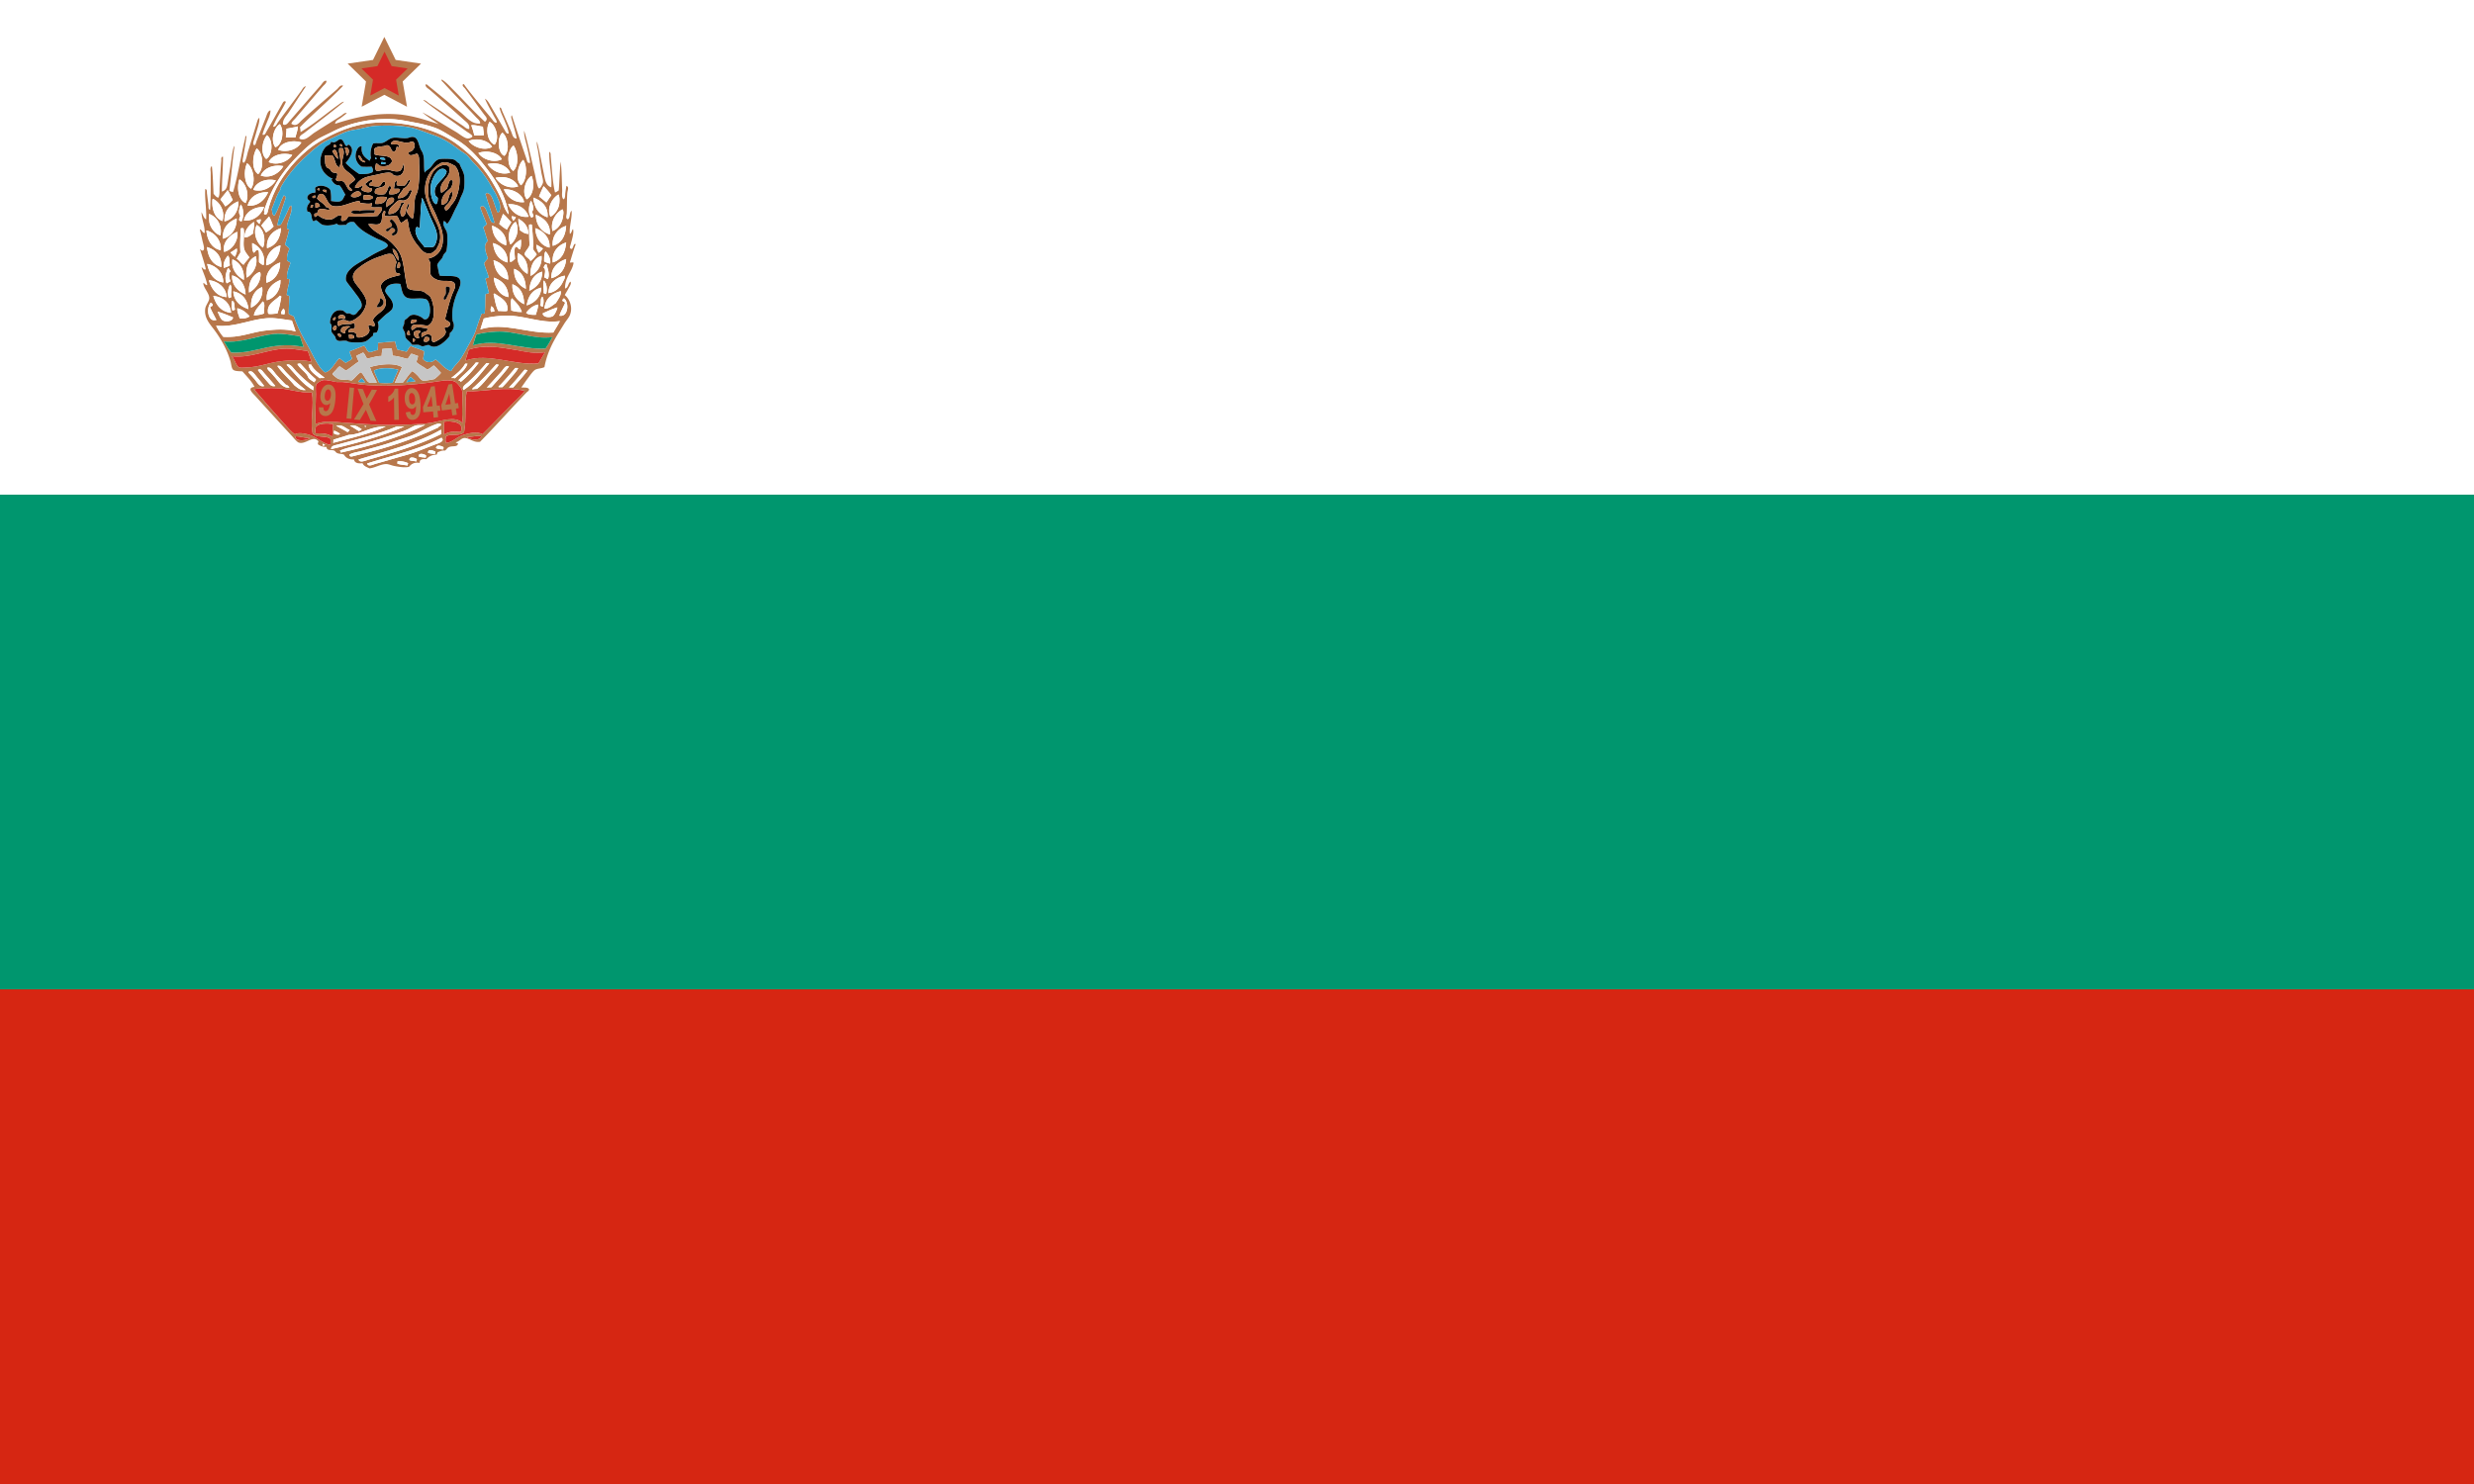 <svg xmlns="http://www.w3.org/2000/svg" width="1000" height="600"><path d="M1000 600H0V0h1000v600z" fill="#fff"/><path d="M0 200h1000v400H0V200z" fill="#00966e"/><path d="M0 400h1000v200H0V400z" fill="#d62612"/><path fill="#B7774B" d="M232.666 98.728v.116c-.86 2.338-1.563 4.833-2.312 7.283.088.154 1.248-.207 1.503.116-.55 3.613-3.551 5.773-3.468 10.403 1.377-.28 1.201-2.113 2.197-2.774.52.809-.351 1.862-.81 2.774-.465.926-1.093 1.873-1.502 2.659 1.749 1.285 3.45 4.725 2.081 8.091-.421 1.037-1.468 2.199-2.196 3.353-.698 1.106-1.394 2.256-2.081 3.352-2.602 4.155-4.943 8.603-6.011 14.334-1.291.594-2.637.492-3.699 1.04-.912.471-2.323 2.582-3.005 3.468-.991 1.286-1.815 2.605-2.659 3.699 1.16.111 2.655-.112 3.121.693.116.682-.666.998-1.04 1.387-6.177 6.43-12.404 13.451-18.727 19.882-2.6.507-4.466-1.596-6.357-1.503-1.295.064-2.069 1.445-3.468 1.734.16.302.597.328.924.462-.225 1.542-1.891.892-3.467 1.387-1 .314-1.051 1.018-1.85 1.502-1.236-.118-1.941.294-2.774.578-.383.156-.328.751-.578 1.041-1.964.039-3.183.825-4.162 1.85-1.489-.101-2.821-.047-2.659 1.502-2.376-.372-3.474.533-4.393 1.618-1.952.344-3.772.012-5.78-.347-1.173-.209-2.356-.809-3.352-.809-2.208 0-4.508 1.496-6.705 1.734h-.116c-1.089-.529-2.334-.902-2.774-2.081-1.879.223-3.209-.104-3.468-1.502-2.046.042-3.336-.671-4.046-1.965-.905-.391-1.92-.195-2.89-.694-.44-.227-.644-.767-1.04-.925-1.177-.469-3.052.249-3.121-1.503-1.579.076-2.576-.43-3.468-1.041-.097-.559.107-.817.231-1.155-2.243-2.84-5.11 1.42-7.976.462-.745-.249-1.897-1.714-2.659-2.543-5.145-5.597-9.63-10.465-14.796-16.183-1.198-1.326-3.712-3.375-.462-3.814-1.025-2.214-3.174-4.3-4.855-6.242-1.407-.159-3.445.051-4.045-1.041-.42-.763-.518-2.131-.81-3.121-1.399-4.756-3.826-9-6.589-12.715-1.576-2.12-4.149-4.712-3.583-8.554.206-1.393 1.598-2.856 1.619-4.161.032-2.016-2.379-4.213-2.428-6.127.764.046.728.891 1.619.81-.363-2.296-1.524-4.795-2.313-7.052.378-.462.658 1.092 1.734.694-.5-2.505-1.578-5.435-2.312-8.092.359-.188.363.756 1.156.462.929-.343.076-2.635-.231-4.046a121.88 121.88 0 0 0-1.04-4.392v-.116c.923.232.911 1.4 1.965 1.503.092-3.251-1.324-5.611-1.271-8.439.533.978.972 2.64 1.85 2.89.235-3.899-.658-8.691-.347-12.253.809.096.62 1.25.694 1.849.202 1.641.41 3.229.578 4.624.086.716-.137 1.815.693 1.965.26-4.639.231-10.197.231-15.027 0-.864-.378-2.122.462-2.659.432 3.538.489 7.448.693 11.212.55.542 1.209 1.547 1.965 1.503.593-1.145.386-2.592.462-4.045.183-3.481.405-7.382.694-10.866.042-.505-.223-1.627.693-1.618.006 4.399-.426 9.361-.462 14.103 1.931-.585 2.085-1.858 2.428-4.046.336-2.147.691-4.188 1.041-6.242.491-2.89.616-5.852 1.502-8.207.185.601-.034 1.31-.115 1.965-.672 5.401-1.179 11.067-1.85 16.298.541.115.962.348 1.503.463 2.031-6.759 3.15-14.624 4.854-21.501.098-.393-.006-1.165.579-1.271-.188 2.491-.818 5.522-1.272 8.323-.099.609-.643 2.475.116 2.543.801.072 1.526-3.732 1.734-4.393 1.296-4.119 2.377-7.756 3.583-11.675.224-.729.431-1.692 1.041-2.081.17 1.69-.621 3.71-1.156 5.665-.242.882-.57 1.887-.809 2.774-.228.847-.93 2.05-.116 2.659.726-.167.706-1.069.925-1.619 1.23-3.09 2.449-6.249 3.699-9.363.438-1.092.893-3.005 1.965-3.121.022 1.725-.895 3.399-1.503 4.971-.647 1.673-1.373 3.275-1.734 4.854 1.005.328 1.263-.655 1.619-1.271 2.172-3.769 4.257-7.489 6.357-11.213.312-.553.738-1.475 1.503-.81-1.594 3.417-3.978 6.656-5.202 10.057 1.14.136 1.471-1.057 1.965-1.734 3.144-4.315 6.406-8.63 9.479-12.831.449-.614.899-1.743 1.85-1.734-2.284 3.288-4.59 7.016-6.936 10.519-1.026 1.533-2.623 2.926-2.312 4.855 1.207.68 2.072-.712 2.658-1.387 4.209-4.845 8.477-9.76 12.6-14.449.603-.686 1.352-2.16 2.312-1.734-.014.971-.953 1.563-1.503 2.196-3.706 4.277-7.49 8.755-11.097 12.946-.574.667-1.43 1.273-1.618 2.196 2.158 1.344 3.083-.429 4.393-1.618 4.748-4.313 9.519-8.359 14.102-12.369.626-.547 1.357-1.938 2.428-1.387-5.339 5.604-11.854 11.034-17.455 16.761.119.613.257 1.207.231 1.965 5.371-3.222 10.425-7.526 15.375-11.097.712-.514 1.608-1.285 2.196-1.156-5.221 4.279-10.776 8.501-16.067 12.6-.726.563-1.959 1.05-1.965 2.196.431.505 1.383.47 1.965.347 1.316-.28 3.013-1.963 4.277-2.774 3.737-2.4 7.275-4.554 10.75-6.82.605-.395 1.339-1.32 2.196-.925-.83.636-1.661 1.312-2.543 1.965-.779.576-2.139 1.023-2.196 2.312 6.803-2.231 15.706-4.621 25.662-3.814 5.944.481 11.715 2.526 16.183 3.93-2.225-1.551-4.574-2.979-6.589-4.74 4.391 2.254 9.082 5.255 13.524 7.861 1.293.758 3.319 2.469 4.508 2.658.843.135 2.148-.333 2.196-.809.06-.597-1.662-1.497-2.312-1.965-5.879-4.236-12.321-8.617-17.57-12.715.966-.063 1.616.806 2.312 1.271 4.604 3.083 9.267 6.138 13.756 9.132.753.502 1.493 1.354 2.543 1.271.277-1.917-.954-2.57-2.196-3.699-4.621-4.196-9.197-8.12-13.64-12.022-.68-.597-1.862-1.13-1.85-2.196.43-.329.907.26 1.156.462 4.458 3.62 8.762 7.206 13.177 10.866 2.369 1.964 4.326 4.704 7.745 4.393.15-1.151-.973-1.844-1.618-2.543-4.373-4.737-9.069-9.421-13.293-14.103-.237-.262-.938-.669-.578-1.156 1.727 1.071 3.098 2.636 4.508 4.045 4.367 4.367 8.435 8.918 12.947 13.063 1.452-1.22.401-1.958-.462-3.121-2.654-3.574-5.128-7.081-7.629-10.403-.315-.418-1.387-1.099-.694-1.734.394.034.597.532.809.81 3.445 4.509 7.221 9.023 10.75 13.293.466.564 1.004 1.668 1.965 1.503.124-.767-.532-1.572-.925-2.312-1.284-2.425-2.897-5.103-3.814-7.398 1.197.717 1.84 2.163 2.543 3.354 1.841 3.116 3.617 6.311 5.433 9.363.321.541.674 1.592 1.618 1.387-.199-1.804-1.04-3.588-1.734-5.317-.712-1.773-1.657-3.444-1.965-5.202.768-.063.832.911 1.04 1.387 1.22 2.791 2.517 5.708 3.699 8.438.398.92.683 2.872 2.196 2.659-.446-2.362-1.292-5.014-1.85-7.167-.176-.68-.636-1.658-.116-2.196a962.925 962.925 0 0 0 5.896 17.57c.204.592.329 2.137 1.502 1.618-.271-2.02-.766-4.244-1.271-6.473-.499-2.201-1.278-4.467-1.156-6.474 1.677 5.458 2.973 11.818 4.393 17.687.206.852.908 5.623 1.734 5.664.418.021 1.43-1.854 1.502-2.428.139-1.102-.466-2.719-.694-4.162-.448-2.844-.842-5.706-1.271-8.438-.219-1.398-.73-2.729-.462-3.93.998 3.691 1.82 8.423 2.659 12.484.583 2.827.8 5.312 3.121 6.011.378-4.441-.981-9.718-.809-14.334.662.256.524 1.181.578 1.734.471 4.862.708 10.493 1.734 14.681.618-.153 1.004-.538 1.502-.81.333-3.829.366-7.958.809-11.675.399 3.35.422 7.744.579 11.444.052 1.232-.384 3.065.578 3.815.744-.415.571-1.634.693-2.543.136-1.011.28-2.064.462-2.89 1.166.443.434 1.822.347 2.89-.193 2.359-.116 5.563-.231 8.091-.04.867-.667 2.193.462 2.543 1.036-.621.547-2.767 1.502-3.467.263 3.043-1.076 6.714-.693 9.363.735-.344.726-1.431 1.271-1.965.469 1.647-.48 4.267-.925 6.126-.125.525-.756 1.651.116 1.85.854.634.922-2.556 1.852-1.848zm-35.604-30.17c-3.553-4.708-7.715-9.397-12.946-12.369-2.707-1.537-5.346-3.462-8.208-4.508-2.354-.861-5.25-1.601-7.977-2.081-2.906-.512-5.945-1.223-8.785-1.387-9.592-.557-18.463 1.742-24.622 4.971-2.161 1.133-4.473 2.088-6.357 3.236-3.328 2.028-6.286 5.019-9.016 7.86-5.686 5.919-9.62 12.365-12.484 21.038.94.114-.653 1.15.462 1.387 1.032.219 1.101-1.364 1.503-2.774 1.008-3.534 2.605-7.156 4.161-9.825 3.61-6.191 9.813-12.928 16.183-16.761 6.071-3.653 13.922-7.248 22.888-7.745 6.493-.36 13.144.563 17.917 1.849 3.359.905 6.119 1.929 8.9 3.236 4.073 1.916 6.976 4.207 10.172 6.936 4.161 3.553 7.419 7.388 10.289 12.253 1.421 2.41 2.91 5.081 3.814 7.514.605 1.628.923 2.818 1.734 4.046.293.444.644 1.279.924 1.04-1.398-7.619-4.784-12.926-8.552-17.916zm.81-19.305c-1.802 2.92-.77 8.247 2.081 9.248 2.236-2.929.148-8.303-2.081-9.248zm-84.731.925c-2.443 1.397-3.932 6.496-1.849 9.363 2.911-1.006 3.711-6.598 1.849-9.363zm78.604 4.624c1.691.026 2.401-.083 3.815-.116.015-1.287-.279-2.264-.347-3.468-1.505-.191-3.225-.781-4.739-.578.52 1.291.904 2.718 1.271 4.162zm9.016 24.39c-.597-1.39-1.465-2.587-2.081-3.699-2.262-4.086-4.435-6.801-7.283-9.71-.914-.934-1.695-2.102-2.659-3.005-.853-.8-2.12-1.432-3.121-2.196-3.291-2.515-6.413-4.632-10.866-6.126-2.804-.941-6.125-2.347-8.785-2.89-4.184-.854-9.094-.9-13.525-.694-2.788.13-4.397.655-6.705 1.156-1.736.377-3.594.559-5.085 1.041-2.587.834-5.132 2.255-7.629 3.352-3.832 1.683-6.85 4.519-9.594 7.051-3.965 3.66-7.417 7.71-10.057 12.484-.295.343.191.57 0 .693-1.611 2.242-2.383 5.323-3.583 7.976.375.857.101 2.366 1.156 2.543 1.546-2.461 2.376-5.638 3.814-8.207.318.221.588.491.81.809-1.158 3.736-2.61 7.177-3.468 11.212.322.209.913-.112 1.387-.115 1.123-1.849 2.099-4.031 3.006-6.011.282-.615.438-1.6 1.271-1.734.51 1.435-.253 3.093-.694 4.624-.449 1.561-1.267 3.091-1.04 4.739.233.229.891.034.809.578a77.346 77.346 0 0 1-1.618 5.78c.445.75 1.421.968 1.734 1.85-.503 1.308-1.082 2.54-.925 4.508.269.579 1.096.6 1.387 1.156-.615 1.868-1.617 3.909-1.387 6.242.19.272.827.098 1.04.347-.222 2.282-1.029 3.98-1.156 6.357.184.039.795.156 1.041.462-.052 2.414-.222 4.71-.231 7.167.673.368 1.419.662 2.081 1.04 1.322 3.944 3.375 7.882 5.664 11.906 1.476 2.593 2.923 5.829 4.74 8.438.46.661 1.701 2.142 2.196 2.196.579.064 1.664-.762 2.081-1.156 1.316-1.242 2.393-3.339 3.699-4.508.939.564 1.638 1.368 2.659 1.85.696-.69 1.897-.876 2.428-1.734-.339-.972-.755-1.866-1.041-2.89 2.001-.734 3.895-1.577 5.896-2.312.946.62 1.064 2.301 2.196 2.543 1.009.216 2.027-.745 3.353-.693.036-1.004.182-1.899.116-3.005 2.34-.164 4.572-.437 6.936-.578.195 1.153.564 2.132.809 3.237 1.201.379 2.543.617 3.814.924.573-.776.894-1.803 1.734-2.312 1.726.817 3.794 1.292 5.433 2.196-.104 1.09-.386 2.003-.462 3.121 1.263 1.604 3.586 1.571 4.971.115 2.204 1.495 3.547 3.851 6.357 4.74.932-1.909 2.656-3.233 3.815-4.971 1.185-1.777 2.188-3.754 3.236-5.664 1.035-1.886 2.186-3.797 2.89-5.896.723-2.151 1.407-4.354 2.312-6.589.191-.349 1.272.193 1.271-.347.334-2.325.125-5.192.347-7.629.412-.243 1.069-.24 1.387-.578a76.353 76.353 0 0 1-1.387-5.664c.232-.423 1.111-.199 1.271-.694-.552-1.914-1.34-3.592-1.849-5.548.368-.826 1.117-1.271 1.502-2.081-.729-2.182-2.117-5.374 0-6.936-.741-1.687-1.109-3.746-1.849-5.433.316-.647 1.126-.8 1.387-1.503-.909-2.213-1.833-4.409-2.659-6.705 1.857-1.719 2.543 1.479 3.352 3.237.66 1.434.961 3.289 2.428 3.005-.996-4.052-2.497-7.599-3.583-11.56.563-.974 1.734-.085 2.196.578.744 1.067 1.565 3.982 2.081 5.317.262.679.391 1.48.925 1.619 1.534-2.134.293-4.513-.696-6.816zm-84.962-27.165c.021 1.293-.237 2.306-.231 3.583h3.814c.338-1.435 1.04-3.121 1.041-4.508-1.443.407-3.07.629-4.624.925zm87.274 1.619c-2.336 1.981-1.79 8.531.81 9.363 2.367-2.181 1.352-7.785-.81-9.363zm-95.134 1.04c-1.93 2.075-2.841 7.402-.347 9.594 2.71-1.463 2.864-7.77.347-9.594zm81.494 2.312c1.534 2.244 6.09 4.234 9.479 2.428-1.384-2.641-6.035-3.884-9.479-2.428zm-76.986 3.584c3.798 1.36 8.026-.41 9.363-3.005-3.709-1.171-8.355.009-9.363 3.005zm95.135-1.734c-2.647 1.781-2.855 8.394-.116 10.288 2.405-2.237 1.923-7.792.116-10.288zm-103.804 1.155c-1.751 2.576-2.254 8.601.578 10.404 2.491-2.242 2.027-8.615-.578-10.404zm89.586 1.85c1.434 2.428 6.095 4.237 9.479 2.543-1.349-2.651-5.898-3.871-9.479-2.543zm-84.731 3.699c3.682 1.615 8.044-.405 9.479-2.89-3.721-1.246-8.351.06-9.479 2.89zm101.954 9.363c2.288-1.833 2.753-7.559.924-10.288-2.153 1.735-3.466 7.948-.924 10.288zM99.848 66.014c-1.522 3.19-1.098 8.738 1.618 10.288 2.05-2.898.871-8.79-1.618-10.288zm97.214.347c1.602 2.415 5.061 4.663 9.132 3.468-1.164-2.866-5.165-4.536-9.132-3.468zm-91.666 4.624c4.059 1.446 7.789-1.268 9.132-3.814-4.239-.802-7.879.871-9.132 3.814zm107.503 9.594c2.627-1.462 3.349-6.249 1.965-9.479-2.404 1.394-4.109 6.686-1.965 9.479zm-12.6-8.669c1.56 2.504 5.276 4.725 9.132 3.467-1.179-2.865-5.172-4.51-9.132-3.467zm-103.341.694h-.231c-1.101 3.64-.346 8.192 2.543 9.479 1.798-3.233.084-7.976-2.312-9.479zm5.433 4.161c4.12 1.13 7.549-1.269 9.132-3.814-4.009-1.01-8.11.7-9.132 3.814zm115.478 2.658c1.055.756 1.995 1.627 3.006 2.428.663-.956 1.264-1.973 1.965-2.89-.915-1.358-1.989-2.558-3.121-3.699a89.818 89.818 0 0 0-1.85 4.161zm-14.218-2.889c1.101 2.836 3.918 5.552 8.207 5.202-.612-3.26-4.48-5.436-8.207-5.202zM89.097 80.695c.722.858 1.404 1.755 1.965 2.774 1.151-.737 2.169-1.607 3.006-2.659-.744-1.26-1.196-2.812-2.081-3.93-.867 1.368-2.044 2.426-2.89 3.815zm10.982 2.428c4.141.456 6.973-2.334 8.323-5.433-4.286-.162-7.363 1.884-8.323 5.433zm122.414 4.508c1.619-.816 3.321-2.951 3.583-5.317.111-1.004.196-2.804-.347-3.699-2.441 1.408-4.885 5.382-3.236 9.016zm-1.156.231c.345-4.47-2.485-6.761-5.78-7.976.349 4.236 2.313 6.858 5.78 7.976zM85.976 80.348a.548.548 0 0 1-.116.347c-.333 4.497 1.287 7.65 4.046 8.669 1.225-3.922-1.052-7.721-3.93-9.016zm128.888 7.63c.425-.076.575-.426.809-.694-.273-.497-.369-1.172-.694-1.618 1.141-1.14.261-3.417-.347-4.508-.91 1.638-1.348 5.576.232 6.82zM90.715 89.48c3.274-.54 6.02-4.208 5.549-8.091-3.118 1.427-5.647 3.446-5.549 8.091zm114.67-6.936c1.311 3.024 4.223 5.616 8.323 5.086-1.121-3.272-4.09-5.309-8.323-5.086zm-108.197 4.74c-.356.376-.442 1.022-.578 1.619.234.305.475.604 1.041.578 1.021-1.771.863-5.355-.347-6.82-.487 1.251-1.18 3.478-.116 4.623zm1.388 1.849c4.054.413 6.95-2.284 8.208-5.433-4.232-.221-7.524 2.108-8.208 5.433zm124.726 4.277c2.23-.733 3.921-3.175 4.277-5.895.117-.898.385-2.158-.231-2.89-2.699 1.428-4.937 4.892-4.046 8.785zM84.474 86.821c.083 1.203.003 2.325.231 3.353.505 2.271 2.593 4.606 4.393 4.97.861-4.037-1.458-7.54-4.624-8.669v.346zm117.328 3.7a14.917 14.917 0 0 0 3.121 2.312c.48-1.1 1.193-1.966 1.734-3.006-1.166-1.068-2.049-2.42-3.352-3.352-.444 1.406-1.066 2.633-1.503 4.046zm20.46 4.276c.353-4.439-2.501-6.669-5.665-7.976.013 4.074 2.245 6.926 5.665 7.976zm-14.911-5.548c.593-.255.839-.856 1.156-1.387-.443-.251-1.028-.359-1.618-.462-.134.902.377 1.163.462 1.849zm-101.724 1.965c.716.825 1.277 1.805 1.85 2.774 1.21-.64 2.2-1.499 3.121-2.428-.687-1.278-1.064-2.866-1.85-4.045-1.013 1.26-2.226 2.32-3.121 3.699zm-15.489 5.317c3.48-1.029 5.586-4.045 5.549-8.207-3.189 1.322-5.959 3.674-5.549 8.207zm119.987-3.468c.998.659 1.852 1.462 3.468 1.503-.134-3.257-1.898-4.884-4.046-6.127-.109 1.843.435 3.034.578 4.624zm-106.463-3.814c.5.347.646 1.049 1.271 1.271.084-.687.54-1.001.462-1.85-.704.067-1.383.159-1.733.579zm-4.855 6.705c1.735.078 2.412-.902 3.468-1.503.089-1.53.719-3.134.347-4.74-1.954 1.399-3.678 3.028-3.815 6.243zm109.699-6.127c-.006-.07-.017-.136-.116-.115-2.313 1.475-3.561 5.914-2.081 9.132 2.133-1.402 3.991-5.891 2.197-9.017zm5.317 1.271c.1 2.56.038 5.28.231 7.745-.022 1.363-2.001 2.861-1.965 3.814.045 1.182 1.872 1.699 2.313 2.89 1.034-.7 1.775-1.692 2.543-2.659-.272-.718-1.322-1.417-1.503-2.428-.082-.459.137-1.09.116-1.618-.099-2.519-.373-5.605-.578-7.976-.301-.215-1.126-.183-1.157.232zm-110.045-.115c-1.754 3.276.222 7.742 2.543 9.132 1.369-3.407.082-7.938-2.543-9.132zm100.798 8.207c.484-4.114-2.457-6.785-5.664-7.976.062 4.024 2.23 6.94 5.664 7.976zm18.842.231c3.479-1.029 5.162-3.854 5.433-8.091-3.111.824-5.893 4.066-5.433 8.091zm-115.479.925c3.536-1.049 5.329-3.842 5.664-8.092-3.136.914-6.117 3.589-5.664 8.092zm-10.635-7.745c-.074 3.05-.378 6.478-.116 9.479-.548.8-.971 1.727-1.502 2.543 1.126.608 1.648 1.82 2.774 2.428.648-1.125 1.615-1.93 2.312-3.005-.686-1.089-1.931-2.197-2.196-3.931-.372-2.431.372-5.21-.116-7.745-.226-.142-1.253-.312-1.156.231zm124.842 7.514c.25-3.953-2.437-6.752-5.779-7.86.086 3.923 2.424 7.205 5.779 7.86zM83.549 93.179c-.09.026-.135.097-.116.231.422 4.011 2.368 7.11 5.78 7.745.416-4.018-2.546-7.122-5.664-7.976zm12.253.578c-2.71 1.165-6.085 4.147-5.202 8.092 3.05-.695 5.812-4.241 5.317-8.092h-.115zm110.392 12.138c1.019-.021 1.254-.826 1.965-1.156-.071-1.536-.498-3.649.116-4.855 1.15-.465.952.925 1.965.925.33-.71.468-2.768.347-3.93-2.932 1.439-5.218 4.568-4.393 9.016zm17.224.23c3.467-1.041 5.103-3.913 5.433-8.091-3.042.932-5.883 3.669-5.433 8.091zm-120.796-3.929c.661-.303.602-1.325 1.85-1.041.439 1.256.146 3.244.231 4.855.568.434.99 1.014 1.85 1.156.998-3.963-1.479-7.631-4.624-8.901.02 1.144-.13 3.228.693 3.931zm102.532 3.929c.237-3.977-2.363-6.904-5.895-7.86.488 4.098 2.269 6.901 5.895 7.86zm12.6-3.929c.735-.421 1.198-1.114 1.733-1.734-.953-.434-1.684-1.09-2.658-1.503-.14 1.078.423 2.418.925 3.237zm-110.162 5.086c3.621-.869 5.473-3.981 5.78-8.092-3.526 1-6.054 4.039-5.78 8.092zm-18.148.693c.308-4.471-2.282-7.042-5.78-8.092.445 4.18 2.176 7.073 5.78 8.092zm3.699-5.895c.57.624 1.082 1.307 1.85 1.734.326-.946 1.078-2.081.694-3.352-.833.555-1.624 1.151-2.544 1.618zm126.807 3.584c.645.472 1.534.701 2.427.925.38-1.837-.798-3.826-1.849-4.971-.64.901-.578 2.504-.578 4.046zm-6.704 5.086c.489-3.77-1.09-7.25-3.93-8.438-.741 3.96 1.359 7.023 3.93 8.438zm-122.762-2.428c.853-.303 1.783-.528 2.427-1.04-.261-1.319.107-3.266-.809-3.93-.956 1.151-2.105 3.12-1.618 4.97zm123.918 3.237c2.52-1.148 4.832-4.097 4.508-8.091-2.975.701-4.746 4.172-4.508 8.091zm-114.67.693c2.486-1.449 4.687-4.885 3.699-8.669-2.808 1.176-4.437 4.711-3.699 8.669zm123.108.231c3.639-.871 5.759-3.872 6.011-7.745-3.391 1.119-6.131 3.501-6.011 7.745zm-124.264.694c.288-4.145-1.583-7.123-4.624-8.323-.618 4.03 1.913 6.858 4.624 8.323zm106.809-.115c.207-3.958-2.39-6.87-5.896-7.86.496 4.089 2.215 6.955 5.896 7.86zm-97.677 1.271c3.455-1.054 5.51-4.121 5.548-8.208-3.32 1.104-6.191 4.271-5.548 8.208zm-23.813-7.629c-.09.026-.134.097-.115.231.839 3.747 2.583 6.587 6.473 7.282.048-4.134-2.987-6.798-6.358-7.513zm136.98.115c-.795.053-.879.816-1.156 1.387 1.075.587.495 2.723.231 3.931.627.105.878.586 1.502.694.914-1.873-.127-4.389-.577-6.012zM91.64 114.564c.524-.246.948-.594 1.503-.81-.395-1.124-1.042-3.353.115-4.046-.442-.367-.463-1.155-1.156-1.271-.648 1.419-1.506 4.483-.462 6.127zm120.912 2.197c-.068-4.209-1.654-6.901-4.74-8.092-.285 4.105 1.855 6.773 4.74 8.092zm1.387.808c2.909-1.331 5.345-3.747 5.202-7.745-3.31 1.006-4.967 3.665-5.202 7.745zm-113.283.694c2.211-1.15 4.352-3.61 4.624-6.589.045-.493.167-1.437-.347-1.734-2.921 1.203-4.591 4.269-4.277 8.323zm-6.819-6.935c-.333 3.82 2.402 6.522 5.433 7.745-.131-3.804-2.084-6.776-5.433-7.745zm127.847 7.167c2.644-.313 4.735-2.198 5.78-4.393.382-.804 1.12-1.774.809-2.659-3.365.644-6.589 3.042-6.589 7.052zm-16.183 1.618c.02-4.183-2.493-6.726-5.896-7.861.19 3.496 2.104 7.203 5.896 7.861zm-120.912-6.821c-.09.026-.134.097-.116.231 1.102 3.408 3.222 6.41 7.167 6.589-.259-3.826-3.408-6.376-7.051-6.82zm23.234 8.092c3.52-.93 5.702-4.37 5.549-8.208-3.187 1.323-5.952 3.681-5.549 8.208zm111.896-2.889c.37.092.583.341 1.041.347.563-1.85.224-4.329-.925-5.433-.603 1.395.144 3.624-.116 5.086zm-7.861 4.507c-.042-4.235-1.594-6.959-4.739-8.092-.271 4.095 1.91 6.715 4.739 8.092zM92.45 120.459c.496.034.764-.161 1.04-.347-.387-1.422.604-4.116-.462-5.086-.764 1.324-1.271 3.662-.578 5.433zm9.016 3.931c2.844-1.294 5.103-4.355 4.508-8.324-3.078 1.137-4.706 4.291-4.508 8.324zm111.433-.925c3.259-1.019 5.755-3.414 5.896-7.167-3.555.799-5.303 3.405-5.896 7.167zm7.167 1.271c1.732.25 3.264-1.342 4.624-2.196.767-1.356 2.333-3.132 1.965-4.854-3.499 1.047-6.22 2.873-6.589 7.05zm-125.767-6.935c.175 3.798 2.836 6.101 6.126 7.167-.34-3.63-2.45-6.488-6.126-7.167zm105.538.809a.585.585 0 0 1-.347.346c.588 2.341.916 4.941 1.965 6.82 1.241-.14 2.839.256 3.583-.116.702-3.883-2.899-5.406-5.201-7.05zm-113.629 1.04c1.107 3.554 2.987 6.337 7.167 6.82-.239-3.886-3.318-6.544-7.167-6.82zm26.933-.115c-1.843 2.027-5.618 3.297-4.739 7.283.814.378 2.458-.072 3.699 0 .769-2.083 1.225-4.478 1.618-6.936-.204-.105-.338-.279-.578-.347zm105.191 3.93c.311.229.569.509 1.155.463.208-1.216.479-3.047-.231-3.931-1.069.621-.347 2.536-.924 3.468zm-11.675 2.08c1.234.384 2.588.648 4.277.578-.809-2.39-2.439-3.957-4.045-5.548-.708 1.104-.222 3.241-.232 4.97zm21.269-4.97c-.141.399-.692.387-.578 1.04.306.35.983.326 1.04.925-.747 1.72-1.641 3.292-2.312 5.086 3.703.796 4.107-5.512 1.85-7.051zm-133.974 4.97c.457-.005.67-.254 1.04-.347-.373-1.207.084-3.244-1.156-3.583-.312 1.217-.31 2.848.116 3.93zm12.253-3.699c-1.248 1.761-3.258 3.367-3.583 5.665 1.561-.096 3.041-.273 4.162-.809-.242-1.824.598-4.085-.579-4.856zm-18.726 7.514c-.845-1.698-1.802-3.284-2.543-5.086.158-.497.961-.35 1.041-.925-.042-.537-.394-.762-.809-.925-1.918 2.01-1.233 8.068 2.311 6.936zm125.189-2.889c.762.817 2.314.845 3.93.809.304-1.392.914-2.477.925-4.162-2.242.42-3.904 2.027-4.855 3.353zm-14.218-.347c.395-.144 1.04-.039 1.387-.231-.085-1.032-.469-1.766-1.271-2.081-.219.953-.383 1.3-.116 2.312zm20.922.578c.011 1.685 2.945 1.787 4.046 1.156.864-.496 1.988-3.157 1.85-3.583-2.121.653-3.994 1.555-5.896 2.427zm-122.53 1.965c1.507.341 3.236-.07 4.046-.809-1.292-1.444-2.759-2.712-4.971-3.237-.098 1.755.654 2.659.925 4.046zm16.761-1.734c.548-.046.795.207 1.387.116.256-1.002.163-1.605-.347-2.312-.563.514-.996 1.16-1.04 2.196zm-23.465 2.659c1.134.598 3.994.413 4.046-1.272-2.023-.829-3.993-1.709-6.242-2.312.51.896 1.063 2.986 2.196 3.584zm113.744-1.966c-2.942.137-5.601.449-8.323 1.156a189.46 189.46 0 0 0-1.387 4.393c9.668-3.08 19.252 1.883 29.477 1.271.868-1.56 1.876-2.979 2.659-4.624-7.622 1.106-14.798-2.551-22.426-2.196zm-96.174 1.041c-6.816.557-13.15 3.768-20.345 3.005.625 1.379 1.791 3.218 2.89 4.508 6.87.438 11.319-1.898 17.108-2.543 4.005-.446 8.002-.745 12.138.347-.49-1.475-1-2.93-1.502-4.393-3.385-.45-6.741-1.215-10.289-.924zm92.822 5.433c-2.883.167-5.361.459-7.976 1.156-.523 1.403-.95 2.903-1.387 4.393 9.592-3.085 19.229 1.852 29.361 1.271 1.023-1.443 1.912-3.021 2.774-4.624-7.709 1.089-15.051-2.644-22.772-2.196zm-89.586.924c-6.848.559-13.192 3.803-20.46 3.005.971 1.534 1.8 3.208 3.005 4.508 5.598.244 9.588-1.029 13.987-1.965 5.006-1.065 10.253-1.438 15.259-.231-.502-1.463-1.013-2.918-1.503-4.393-3.39-.441-6.742-1.213-10.288-.924zm97.562 6.474c-6.305-1.111-12.834-2.204-19.073-.116-.346 1.542-.945 2.831-1.271 4.393 9.35-3.223 19.708 2.083 29.477 1.156.888-1.501 1.803-2.975 2.659-4.508-4.059.709-7.687-.203-11.792-.925zm-54.098-.347c.09 1.053-.16 1.767-.116 2.774-2.31.002-3.885.738-5.895 1.04-.622-.727-.868-1.83-1.619-2.427-.846.465-1.788.832-2.659 1.271.095.983.631 1.526.809 2.427-1.782 1.108-3.243 2.537-5.086 3.583-.886-.539-1.713-1.138-2.543-1.734-.585.383-.929.836-1.503 1.503-.28.325-1.398 1.363-1.387 1.618.018.402 2.077 1.88 2.312 1.965 1.59.575 3.831.169 5.317.694 1.477-.913 2.248-2.53 3.814-3.352 1.179.679 2.109 3.708 3.468 4.162.785.262 1.913.028 3.005 0-.958-1.973-2.198-4.273-2.774-6.242 3.637-1.138 9.75-1.937 12.946 0-.965 2.118-1.979 4.186-2.89 6.357 1.146.029 2.032-.204 3.237-.115 1.361-1.452 2.293-3.333 3.814-4.624.882.522 1.416 1.069 2.197 1.849.474.475 1.281 1.783 2.081 1.965.781.179 3.381-.367 4.508-.578.387-.072 2.785-2.301 2.774-2.543-.005-.113-1.14-1.22-1.387-1.503-.56-.64-.992-1.074-1.503-1.502-.814.649-1.651 1.277-2.659 1.734-1.322-1.182-3.172-1.837-4.393-3.121.264-.777.565-1.515.694-2.427-.941-.254-1.702-.688-2.659-.925-.728.543-.883 1.66-1.734 2.081-1.926-.463-3.659-1.119-5.895-1.271-.125-.993-.173-2.062-.347-3.005-1.271.151-2.729.118-3.927.346zm-40.226-.115c-6.851.559-13.188 3.805-20.46 3.005.995.914 1.765 4.072 3.005 4.508.64.225 2.35.038 3.236 0 5.191-.219 8.812-2 13.987-2.543 4.257-.446 8.199-.594 12.021.231a57.631 57.631 0 0 1-1.503-4.277c-3.401-.427-6.747-1.214-10.286-.924zm78.141 5.548c-2 2.739-4.758 4.721-7.051 7.167.402.138.867.212.925.694 2.808-2.201 5.115-4.903 7.282-7.745-.219-.206-.764-.085-1.156-.116zm4.277.231c-1.924 2.29-4.735 5.278-7.282 7.629-.972.897-2.852 1.934-1.965 3.237 4.215-2.628 7.083-6.892 10.403-10.75-.218-.205-.763-.084-1.156-.116zm-69.125 6.357c-2.034-1.629-4.632-4.632-6.011-6.126-.196-.212-1.129.078-1.271.115.946 1.758 2.687 2.772 3.814 4.277.356.476.489 1.173.925 1.618.564.577 1.43.968 2.081 1.503.284-.545 1.07-.899.462-1.387zm60.571-6.126c-1.372 2.443-3.524 4.104-5.664 5.78.533.006 1.13-.051 1.503.116 1.842-1.819 4.18-3.141 5.086-5.896h-.925zm-68.317 3.121c-.958-.995-2.281-3.308-3.814-2.775v.231c3.461 3.514 6.265 7.684 10.75 10.173-.045-.547.037-.965.116-1.388-2.459-1.825-4.884-3.991-7.052-6.241zm80.801-2.774c-.071.007-.137.018-.116.116-2.636 2.934-5.693 6.16-8.554 8.785-.368.338-.995.647-.925 1.156.517-.177 1.189-.198 1.85-.231 2.234-1.624 3.748-3.896 5.549-5.896 1.176-1.305 2.479-2.408 3.236-3.814-.216-.17-.922-.2-1.04-.116zm-75.83.115c.513 2.8 2.75 3.878 4.508 5.433.448-.284 1.534.07 1.965-.231-1.978-1.606-4.213-2.954-5.433-5.318-.361.025-.848-.077-1.04.116zm-9.247 2.775c-.917-.994-2.065-2.91-3.352-2.312 1.977 2.956 4.742 5.122 6.936 7.861 1.243.876 2.177 2.062 4.508 1.849-2.694-2.096-5.601-4.699-8.092-7.398zm87.274-.116a559.486 559.486 0 0 1-6.011 6.589c.493-.24 1.419-.045 1.965-.231 2.394-2.731 4.895-5.354 7.051-8.323-1.313-.79-2.224 1.095-3.005 1.965zm-91.089 1.271c-.922-1.037-2.066-3.272-3.583-2.774.025.847.846 1.349 1.387 1.965.543.619 1.116 1.262 1.734 1.965 1.466 1.669 2.808 4.294 5.78 4.161-.076-.389-.8-1.125-1.503-1.271-1.344-1.397-2.308-2.35-3.815-4.046zm96.637-2.658c-1.868 2.235-4.173 4.893-6.126 6.936-.182.191-.796.408-.578.809h1.503c1.15-1.112 2.261-2.426 3.352-3.699 1.103-1.287 2.308-2.564 3.005-3.93-.219-.206-.763-.084-1.156-.116zm-57.104 1.04c.571 1.78 1.394 3.308 2.081 4.971 1.739.155 3.694.155 5.433 0 .74-1.804 1.514-3.573 2.312-5.317-3.141-.748-7.181-.97-9.826.346zm-44.272 1.157c-.737-.834-1.468-2.223-2.659-1.387 1.075 1.559 2.67 3.402 4.046 4.971.839.956 1.412 1.831 3.005 1.502-1.027-1.312-2.931-3.431-4.392-5.086zm105.19-1.503c-2.128 2.379-4.085 4.931-6.357 7.167h1.734c1.934-2.305 4.052-4.426 5.78-6.936a3.734 3.734 0 0 0-1.157-.231zm-107.734 3.583c-.65-.741-1.961-2.688-2.774-2.889-.359-.089-.71-.01-1.04.115a.546.546 0 0 1-.116.347c.763.741 1.563 1.658 2.543 2.774.969 1.104 1.911 3.223 3.814 2.659-.562-.799-1.403-1.839-2.427-3.006zm59.879 1.503c1.136-.251 2.639-.135 3.699-.462-.66-.573-1.296-1.17-1.965-1.734-.572.739-1.232 1.388-1.734 2.196zm-18.149-1.619c-.261.569-1.273.933-1.156 1.503.77.193 1.933-.006 2.659.231-.43-.648-.794-1.363-1.503-1.734zm40.805 8.439c.003-1.267.101-2.676-.116-3.468-.268-.981-1.724-2.913-2.659-3.468-2.141-1.27-6.089-.386-8.785 0-8.56 1.227-18.003 1.872-26.703 1.271-3.727-.257-7.209-1.038-10.288-1.271-.974-.074-1.599.086-2.312 0-1.567-.188-3.905-1.067-5.664-.694-.595.126-2.261 1.058-2.543 1.734-.361.868-.091 2.573-.115 3.814-.08 4.061-.304 8.909-.116 12.138 2.43-1.023 5.145-1.04 8.323-.809 7.58.552 15.952 1.345 24.391 1.156 3.921-.088 8.176-.23 12.022-.578 4.732-.427 9.59-2.818 13.293-1.156.639.287 1.028.95 1.503.81-.54-2.941-.239-6.321-.231-9.479zm-74.443-4.393c-3.132-.173-7.26-.057-9.826.347 4.008 4.664 8.168 9.489 12.253 13.987 1.411 1.553 2.784 3.178 4.277 4.277 1.408-.765 3.401-.467 5.202 0 3.709.961 5.737 3.604 9.132 4.277.238-.841.281-1.721 0-2.543-1.807-1.353-6.192-.127-7.167-2.312-.904-4.882.652-11.088-.231-16.299-5.167.18-8.936-1.473-13.64-1.734zm76.177 1.272c-.948 5.263.007 11.362-1.04 16.414-1.38 1.879-5.29.519-7.282 1.734-.244.793-.325 1.88 0 2.659 2.353-.14 4.108-2.156 6.357-3.005 2.263-.854 6.484-1.848 8.323-.462 4.352-4.298 8.674-8.905 12.947-13.178 1.445-1.445 3.084-2.722 4.161-4.393-7.624-1.927-16.294.352-23.466.231zm-9.132 12.253v5.202c1.679-1.262 4.273-1.356 6.705-1.041 1.852-4.068-3.664-4.589-6.705-4.161zm-51.902 2.196c-.077 1.006-.375 1.843.116 2.543 2.37-.117 4.982-.057 6.588 1.387.299-1.551.118-3.582.347-5.202-2.353-.339-5.965-.377-7.051 1.272zm48.897-1.271c-2.665.888-5.346 2.514-8.092 3.815-2.749 1.303-5.812 2.073-8.785 3.121-4.525 1.595-9.162 2.781-13.756 4.045-1.553.428-3.214.55-4.624 1.388.165 1.143.982.767 1.734.578 2.515-.632 5.052-1.261 7.283-1.85 9.877-2.608 18.772-5.878 26.934-9.709.11-.699 1.254-.364 1.04-1.388-.628-.245-1.364-.124-1.734 0zm-8.323.578c-1.057.232-2.328 1.078-3.468 1.618-1.212.575-2.482.965-3.699 1.387-5.094 1.765-10.286 3.407-15.605 4.854-2.686.731-5.43 1.172-7.976 2.312.096.29.317.454.347.81 11.801-2.609 23.716-6.107 33.638-10.981.118-.05.605-.249.116-.231-1.098.292-2.134-.038-3.353.231zm-27.743 2.658c.466-.112.651-.505.925-.81-1.683-.629-2.863-2.377-5.433-1.733 1.442.909 3.066 1.635 4.508 2.543zm4.74-.347c.255-.361.856-.376 1.04-.809-1.294-.671-2.553-1.993-4.739-1.387 1.329.636 2.402 1.528 3.699 2.196zm2.89-1.965c-.081-.09-.646-.257-.694 0 .195.206.519.324.694 0zm-7.052 3.468c-2.016.72-4.218 1.253-6.242 1.965.012.474.023.947-.116 1.271 7.328-1.958 14.883-3.689 21.27-6.589-6.23-.28-9.818 3.264-14.912 3.353zm18.958-3.236c-7.149 3.042-15.865 5.049-23.466 7.167-.947.264-2.695.353-2.659 1.85 9.788-2.226 20.664-5.284 29.592-9.132-.905.089-2.799-.169-3.467.115zm-15.028 13.178c.459 1.565 2.779.441 3.93.116 10.478-2.966 20.812-6.052 29.477-10.403-.075-.542.151-1.385-.116-1.734-9.576 5.526-21.75 8.457-33.291 12.021zm-9.941-10.52c.41.389 1.834.772 2.427.231-.555-.678-1.509-.958-2.312-1.388-.119.305-.138.711-.115 1.157zm53.636 1.388c.902 1.092 5.54 1.885 5.896-.231-1.705-.556-3.741.475-5.896.231zm-69.241-.232c-.24 2.332 4.759 1.747 5.896.694-2.265.068-3.672-.722-5.896-.694zm29.014 10.982c.463 1.524 2.322.432 3.468.115 4.135-1.141 8.075-2.34 12.137-3.467 3.913-1.086 7.645-2.701 11.444-4.162 1.434-.551 4.686-1.389 3.005-2.89-8.802 4.684-19.842 7.13-30.054 10.404zm-17.917-7.167c.387-.037.729-.119.925-.347-.437-.025-.561-.363-.925-.462.031.479-.152.45 0 .809zm45.776.924c.698.458 1.833.479 2.889.578.07-.276.167-.527.116-.924-.826-.531-2.944-1.196-3.005.346zm-3.237 1.966c.829.25 1.795.362 2.774.462.114-.271.203-.568.231-.925-.791-.463-3.157-1.361-3.005.463zm-3.815 1.387c.705.451 1.951.361 2.89.578-.025-.372.205-.489.116-.924-.711-.575-3.015-1.261-3.006.346zm-3.699 1.503c.696.421 1.915.32 2.774.578.158-.228.11-.66.231-.925-.637-.55-3.109-1.328-3.005.347zm-4.855.578v.925c1.253.365 2.731.506 4.162.694-.089-.436.141-.553.116-.925-.993-.568-3.154-1.007-4.278-.694z"/><path fill="#FFF" d="M205.616 86.475c-.281.239-.631-.596-.924-1.04-.811-1.228-1.128-2.418-1.734-4.046-.905-2.434-2.393-5.104-3.814-7.514-2.869-4.864-6.127-8.7-10.289-12.253-3.196-2.729-6.099-5.02-10.172-6.936-2.782-1.309-5.541-2.332-8.9-3.237-4.773-1.286-11.424-2.209-17.917-1.849-8.966.496-16.817 4.091-22.888 7.745-6.37 3.833-12.573 10.57-16.183 16.761-1.556 2.669-3.153 6.292-4.161 9.825-.402 1.411-.471 2.994-1.503 2.774-1.115-.237.478-1.273-.462-1.387 2.864-8.673 6.798-15.119 12.484-21.038 2.73-2.842 5.688-5.833 9.016-7.861 1.884-1.148 4.197-2.104 6.357-3.236 6.159-3.228 15.03-5.527 24.622-4.971 2.84.165 5.878.875 8.785 1.387 2.727.48 5.623 1.22 7.977 2.081 2.861 1.046 5.501 2.971 8.208 4.508 5.23 2.972 9.393 7.661 12.946 12.369 3.766 4.991 7.152 10.298 8.552 17.918zM199.952 58.5c-2.851-1-3.882-6.327-2.081-9.248 2.23.946 4.318 6.32 2.081 9.248zm-88.66 1.041c-2.083-2.867-.594-7.967 1.849-9.363 1.862 2.765 1.062 8.357-1.849 9.363zm79.182-8.901c1.514-.204 3.234.387 4.739.578.068 1.203.362 2.181.347 3.467-1.414.032-2.124.143-3.815.116-.367-1.443-.751-2.87-1.271-4.161z"/><path fill="#33A5D0" d="M201.455 86.012c-.535-.138-.663-.939-.925-1.619-.515-1.335-1.337-4.25-2.081-5.317-.463-.663-1.634-1.551-2.196-.578 1.087 3.96 2.587 7.508 3.583 11.56-1.466.283-1.768-1.572-2.427-3.005-.809-1.758-1.495-4.956-3.353-3.237.826 2.295 1.75 4.492 2.659 6.705-.26.703-1.071.856-1.387 1.503.74 1.687 1.109 3.746 1.85 5.433-2.117 1.562-.729 4.754 0 6.936-.385.81-1.135 1.255-1.503 2.081.509 1.956 1.297 3.634 1.85 5.548-.161.495-1.039.271-1.271.694a76.353 76.353 0 0 0 1.387 5.664c-.318.337-.976.334-1.387.578-.221 2.438-.013 5.304-.347 7.629 0 .54-1.081-.001-1.272.347-.904 2.234-1.589 4.437-2.312 6.589-.705 2.098-1.855 4.009-2.89 5.896-1.047 1.91-2.052 3.887-3.236 5.664-1.159 1.738-2.883 3.062-3.814 4.97-2.811-.889-4.154-3.244-6.358-4.739-1.384 1.456-3.708 1.489-4.971-.115.077-1.118.358-2.031.462-3.121-1.639-.904-3.707-1.379-5.433-2.196-.84.508-1.161 1.536-1.734 2.312-1.271-.308-2.614-.545-3.815-.924-.244-1.104-.613-2.084-.809-3.237-2.363.141-4.595.414-6.936.578.066 1.106-.079 2.001-.116 3.005-1.326-.051-2.343.909-3.352.693-1.132-.242-1.25-1.923-2.196-2.543-2.001.735-3.894 1.578-5.896 2.312.286 1.024.702 1.918 1.041 2.89-.53.857-1.731 1.043-2.428 1.734-1.021-.481-1.719-1.286-2.659-1.85-1.306 1.169-2.383 3.266-3.699 4.508-.417.394-1.502 1.22-2.081 1.156-.496-.054-1.736-1.535-2.196-2.196-1.816-2.609-3.264-5.845-4.74-8.438-2.29-4.024-4.343-7.962-5.664-11.906-.662-.379-1.408-.673-2.081-1.04.009-2.457.179-4.753.231-7.167-.245-.306-.857-.423-1.04-.462.127-2.377.934-4.075 1.156-6.357-.214-.249-.851-.075-1.04-.347-.23-2.333.772-4.375 1.387-6.242-.291-.556-1.119-.577-1.387-1.156-.157-1.968.421-3.201.925-4.508-.313-.882-1.289-1.1-1.734-1.85a77.828 77.828 0 0 0 1.619-5.78c.082-.544-.576-.349-.809-.578-.227-1.649.591-3.179 1.04-4.739.441-1.531 1.204-3.189.694-4.624-.834.134-.99 1.119-1.272 1.734-.907 1.98-1.883 4.162-3.005 6.011-.474.003-1.065.325-1.387.115.857-4.036 2.31-7.477 3.468-11.212a3.19 3.19 0 0 0-.809-.809c-1.438 2.569-2.269 5.746-3.814 8.207-1.056-.177-.781-1.686-1.156-2.543 1.2-2.653 1.973-5.734 3.583-7.976.191-.123-.295-.35 0-.693 2.64-4.774 6.092-8.825 10.057-12.484 2.744-2.533 5.762-5.369 9.594-7.051 2.497-1.097 5.042-2.518 7.629-3.352 1.491-.481 3.35-.663 5.086-1.041 2.307-.501 3.917-1.026 6.705-1.156 4.43-.206 9.341-.16 13.524.694 2.661.542 5.981 1.948 8.785 2.89 4.453 1.495 7.575 3.612 10.866 6.126 1.001.765 2.268 1.396 3.121 2.196.963.903 1.744 2.071 2.659 3.005 2.848 2.91 5.021 5.624 7.283 9.71.615 1.112 1.483 2.309 2.081 3.699.988 2.299 2.229 4.678.693 6.816zm-30.517-23.928c-.252-.746-.777-1.395-1.04-2.081-.638-1.663-.958-3.985-2.428-4.508-1.107-.394-2.041.24-2.89.347-1.863.234-4.137-.412-5.78-.116-1.658.299-2.935 1.802-4.277 2.081-1.142.237-2.664-.102-3.699.231-.827 1.36-1.38 3.998-.809 6.011-.522.018-.283.796-.694.925-1.688-1.279-3.528-2.406-3.121-5.78-1.295-.263-2.039 1.412-2.312 2.543-.687 2.847.929 4.854 2.312 5.664 1.514.077 2.533.077 4.046 0 .375.633.723 1.425.347 2.196-1.276.767-3.248.836-5.317.81-2.008-1.344-3.932-2.772-5.548-4.508 1.266-1.488 4.294-5.424 1.271-7.398-.692-.153-.344.735-1.156.462-.88-.901-1.019-2.684-2.312-2.659-1.011.02-2.06 2.035-3.699.925-.148 1.385-1.384 1.349-2.196 2.196-1.471 1.536-2.398 4.449-2.081 6.82.399 2.984 2.524 5.085 4.855 6.011.179.487-.642-.025-.462.462.746 1.065 1.364 2.258 3.237 2.196 1.03 1.051 1.616 2.545 2.427 3.814-.679.705-.8 2.072-1.85 2.543-1.097.493-2.507.174-3.93 0 .059-1.677-.008-3.228-.347-4.508-.866-1.48-4.574-2.442-6.126-.809.026.639.264 1.386 0 1.965-1.689-.106-3.351.948-3.121 2.196.142.773.768.658 1.156 1.503-.855 1.094-1.693 1.975-1.156 3.93 2.246.042 1.3 2.684 2.312 3.814.478.256.678-.273 1.156-.347.874.309 1.758 1.695 3.005 1.965 1.919.416 4.042-.006 5.548-.578.313 1.075 2.392.382 3.583.578.708-.949 1.59-1.521 3.353-1.156 2.267 3.153 5.4 4.771 9.016 6.589 1.161.583 4.538 1.6 4.508 2.89-.021.904-2.337 1.753-3.468 2.313-1.625.804-2.635 1.35-3.814 2.081-2.192 1.359-5.516 3.029-7.167 4.508-1.344 1.205-2.77 2.703-2.428 5.202.748 1.334 2.074 2.78 3.237 4.393 1.088 1.508 2.616 3.285 3.005 4.739.489 1.824-.507 2.344-1.271 3.237-.415.485-.933 1.371-1.734 1.503-.792.13-1.022-.367-1.849-.578-.343-.088-.77.097-1.041 0-.665-.24-1.046-.995-1.734-1.156-3.202-.75-4.988 1.873-5.086 5.086 1.119.763.413 2.421.693 3.584.126.523 1.031 1.167 1.503 2.081.121.233.091.634.231.809 1.074 1.348 2.292.451 4.161.694.393.051.733.392 1.156.462 1.746.29 4.626.251 5.895 0 1.724-.342 2.639-1.88 3.699-2.427.13-.333.023-.902.231-1.156.325-.176.892-.11 1.271-.231.766-.926 1.097-2.804.462-4.162a76.478 76.478 0 0 1 3.005-2.89c.886-.811 2.713-1.807 3.005-2.89.837-3.109-2.204-4.63-3.005-6.82.297-2.65 3.131-3.316 6.126-2.89.639 2.109.619 3.993 2.081 5.202 1.849 1.528 5.812.029 8.439 1.041 1.924 1.14 2.239 7.959-.463 8.091-.69.034-.961-.555-1.618-.925-.712-.401-1.874-.855-2.543-.925-1.719-.18-2.373.667-3.121 1.387-.38.365-.792.462-1.04.925-.24.446-.082.921-.231 1.502-.133.52-.517.87-.462 1.619.041.57.615 1.138.809 1.849.167.609.055 1.289.231 1.734.502 1.268 1.955 1.761 2.543 3.005.966.267 1.813-.024 2.659.116.637.105 1.041.543 1.618.578.929.056 1.668-.637 2.774-.462 2.972 2.194 6.728-1.743 8.208-3.583.057-.405.172-.752.115-1.271 1.203-.925 1.778-2.045 1.618-3.583-.058-.563-.395-1.008-.462-1.502-.545-3.982.476-7.538 1.387-10.057.596-1.648 1.536-3.27 1.734-4.624.658-4.495-4.804-2.905-8.323-3.468-.546-1.188-.574-2.894-1.04-4.162.333-1.294 1.331-1.959 1.965-2.89.266-.39.374-1.015.693-1.503.386-.587.892-.893 1.041-1.387.391-1.299.628-5.643.231-7.513-.281-1.325-1.974-2.781-1.271-4.624.736.112.932.764 1.387 1.156 1.489-1.658 2.319-4.216 3.583-6.589.569-1.069 1.15-2.221 1.618-3.468.469-1.248 1.272-2.593 1.503-3.699.35-1.682.285-3.643.231-5.086-.079-2.128-1.45-3.78-1.965-5.548-1.05-.446-1.327-1.308-2.312-1.618-1.26-.396-5.138-.391-6.011-.116-1.652.521-2.353 2.166-3.352 3.236-.893.957-2.009 1.384-2.428 2.196-.457-2.742.092-5.435-.69-7.745z"/><path fill="#FFF" d="M120.423 51.103c0 1.388-.703 3.073-1.041 4.508h-3.814c-.006-1.278.252-2.291.231-3.583 1.554-.297 3.181-.519 4.624-.925zm83.459 11.906c-2.599-.832-3.146-7.382-.809-9.363 2.162 1.578 3.177 7.182.809 9.363zm-96.29 1.271c-2.495-2.192-1.583-7.52.347-9.594 2.517 1.824 2.363 8.131-.347 9.594z"/><path d="M171.632 69.829c.419-.813 1.535-1.24 2.427-2.197.999-1.071 1.7-2.716 3.353-3.236.873-.275 4.75-.282 6.011.116.985.311 1.262 1.172 2.312 1.619.516 1.769 1.886 3.42 1.965 5.548.053 1.443.119 3.403-.231 5.086-.229 1.105-1.034 2.451-1.502 3.699-.468 1.246-1.049 2.398-1.618 3.468-1.265 2.374-2.095 4.931-3.583 6.589-.456-.392-.651-1.044-1.388-1.156-.702 1.843.991 3.3 1.272 4.624.397 1.871.16 6.215-.231 7.514-.148.494-.655.799-1.041 1.387-.319.488-.427 1.113-.693 1.502-.634.931-1.632 1.596-1.965 2.89.466 1.268.494 2.973 1.04 4.161 3.519.563 8.981-1.027 8.323 3.468-.198 1.354-1.137 2.975-1.733 4.624-.912 2.519-1.932 6.075-1.388 10.057.068.495.404.94.463 1.502.16 1.539-.416 2.659-1.618 3.584.057.519-.059.866-.116 1.271-1.479 1.841-5.235 5.777-8.208 3.583-1.105-.174-1.845.519-2.774.462-.578-.035-.981-.473-1.619-.578-.846-.14-1.692.151-2.659-.116-.588-1.244-2.041-1.738-2.543-3.005-.176-.445-.065-1.125-.231-1.734-.194-.711-.769-1.279-.81-1.85-.054-.748.329-1.099.463-1.619.149-.582-.009-1.056.231-1.502.249-.463.66-.56 1.04-.925.749-.719 1.403-1.567 3.121-1.387.669.07 1.831.524 2.543.925.657.37.928.958 1.618.925 2.702-.132 2.386-6.952.462-8.092-2.627-1.011-6.589.488-8.438-1.041-1.462-1.208-1.442-3.092-2.081-5.201-2.996-.427-5.83.239-6.126 2.89.802 2.189 3.842 3.71 3.005 6.82-.292 1.083-2.119 2.078-3.005 2.89a76.561 76.561 0 0 0-3.006 2.89c.635 1.358.303 3.236-.462 4.162-.38.121-.946.055-1.271.231-.208.254-.101.823-.231 1.156-1.061.548-1.976 2.086-3.699 2.427-1.27.252-4.149.291-5.896 0-.422-.07-.763-.411-1.156-.462-1.87-.243-3.087.655-4.162-.693-.14-.175-.11-.576-.231-.81-.472-.914-1.376-1.557-1.503-2.081-.281-1.163.426-2.82-.694-3.583.098-3.213 1.884-5.836 5.086-5.086.688.161 1.068.916 1.734 1.156.271.098.698-.087 1.04 0 .827.212 1.058.708 1.85.578.801-.132 1.319-1.018 1.734-1.502.764-.893 1.76-1.413 1.271-3.237-.389-1.455-1.917-3.231-3.005-4.739-1.163-1.612-2.489-3.059-3.236-4.393-.342-2.5 1.083-3.998 2.427-5.202 1.651-1.479 4.975-3.149 7.167-4.508 1.18-.731 2.19-1.277 3.814-2.081 1.13-.559 3.447-1.409 3.468-2.312.03-1.29-3.347-2.306-4.508-2.89-3.616-1.818-6.75-3.436-9.017-6.589-1.762-.365-2.645.207-3.352 1.156-1.191-.196-3.271.497-3.583-.578-1.506.571-3.629.993-5.549.578-1.248-.27-2.131-1.656-3.005-1.965-.478.073-.678.602-1.156.347-1.012-1.131-.066-3.773-2.312-3.815-.538-1.955.301-2.836 1.156-3.93-.389-.845-1.014-.729-1.156-1.503-.23-1.249 1.432-2.303 3.121-2.196.264-.579.026-1.326 0-1.965 1.552-1.633 5.261-.672 6.127.809.338 1.28.405 2.832.347 4.508 1.423.174 2.833.493 3.93 0 1.049-.471 1.17-1.838 1.85-2.543-.811-1.27-1.397-2.764-2.428-3.814-1.873.062-2.491-1.131-3.236-2.196-.18-.487.642.025.462-.462-2.331-.925-4.456-3.027-4.854-6.011-.317-2.371.609-5.285 2.081-6.82.813-.848 2.048-.811 2.196-2.196 1.64 1.111 2.688-.905 3.699-.925 1.292-.025 1.431 1.758 2.312 2.659.812.272.464-.615 1.156-.462 3.023 1.973-.006 5.909-1.271 7.398 1.616 1.735 3.54 3.165 5.548 4.508 2.069.027 4.042-.043 5.317-.81.376-.772.029-1.563-.347-2.196a35.928 35.928 0 0 1-4.046 0c-1.383-.81-2.999-2.817-2.312-5.664.273-1.131 1.017-2.806 2.312-2.543-.406 3.374 1.434 4.5 3.121 5.78.411-.129.172-.908.694-.925-.57-2.014-.018-4.651.809-6.011 1.035-.333 2.557.006 3.699-.231 1.342-.278 2.619-1.782 4.277-2.081 1.643-.296 3.916.35 5.779.116.85-.105 1.783-.741 2.89-.347 1.469.523 1.789 2.846 2.427 4.508.264.686.788 1.335 1.041 2.081.782 2.309.233 5.002.694 7.744zm-4.624-12.484c-.823-.263-1.458.291-2.196.347-2.551.194-5.847-2.066-6.82.347.699.881 3.567-.408 3.352 1.388-.374.401-.667-.401-1.041 0-.106.669-.274 1.939-1.271 1.849-1.084-.098-.902-2.363-2.428-2.543-.593-.07-.942.258-1.503.347-1.319.209-2.991.066-3.93 1.271.341.43.204 1.337.231 2.081 2.286.99 6.688-.139 7.051 2.774-.563 1.73-2.556 2.316-4.971 1.85-.507-.302-.71-.908-1.502-.925-.238 1.024-.516 2.123.116 2.89 1.401.21 2.419-.405 3.699-.462 1.928-.086 3.802 1.218 5.78.578.977-.565 1.174-1.908 1.618-3.005.709 3.035-.852 5.88-3.93 4.739-.471-.174-.679-.773-1.156-.925-1.425-.453-3.924.261-5.896.694-1.845.404-3.824.756-4.971 1.271-1.555.699-3.103 2.08-3.814 3.814 1.519.759 2.199-.634 3.237-.578-.059.674-.592.873-.578 1.618.996.852 4.38 1.896 4.277-.578-1.534-.045-2.053-1.107-2.89-1.85 1.075-.352 1.639-1.828 3.005-1.503-.009.201.026.36.116.462-.527.475-1.372.632-1.387 1.619 1.256.208 2.333.595 3.93.462.975-.307 1.223-1.923 2.081-1.965.523.016.465.614.462 1.156-.656 1.887-4.585.501-4.162 3.468.872.731 2.673.715 3.93.462.848-.732 1.271-1.887 1.618-3.121.228-.229.661-.073.925 0 .36 1.389-.935 1.536-.694 3.121 1.555.314 4.121-.133 4.393-1.85-.317-.685-1.904-.099-2.543-.462.549-.915-.061-2.989 1.387-3.005-.112.587-.36 1.099-.115 1.734.821.258 2.11.047 3.121.116.877-.51 1.029-1.746 1.849-2.313.154.116.431.109.462.347-.756 1.208-1.296 2.634-2.774 3.121-.632 1.449-1.935 2.227-2.312 3.93 1.681.174 3.041-.634 3.931-1.734.457-.564.705-2.111 1.849-1.271-.848 1.76-1.242 3.547-3.236 3.93-.643.124-1.437-.209-2.196 0-.486.134-1.554 1.251-2.196 1.85-1.029.96-2.041 1.936-1.85 3.699 3.182-.055 4.389-2.084 5.086-4.624.416-.065 1.164-.291 1.387.116-1.22.762-2.501 3.963-1.041 5.549 2.261-.439 1.314-4.694 2.89-5.433.226 1.767-1.149 1.933-.81 3.814.658.828 1.279 2.238 2.312 2.312.74-2.809.352-5.583.925-8.554.155-.803.729-1.514.924-2.312.752-3.079.859-7.236.694-10.866-.093-2.045.194-3.582-.925-4.509-.968.337-3.842 1.636-3.237-.693 1.938.01 3.137-2.82 1.737-4.045zm-29.592 1.04c-.259.402.315.794.694.925.453-.46-.031-1.339-.694-.925zm-1.503.925c-.446-2.377-2.226.979 0 0zm3.468.347c.278 1.108.462 2.312.809 3.352 1.16-.822 1.261-3.842-.809-3.352zm-2.196.231c-.006.148-.148.161-.115.347.042.3-.053.725 0 1.156.227 1.868 1.135 4.725 0 6.242-1.796-.747-1.464-3.622-2.775-4.855-1.257.261-1.865-.045-3.005.116.244 1.77-.211 3.483.809 4.739.274.339.852.426 1.156.693.545.479.645 1.298 1.387 1.387.436.258 1.416-.028 1.618.463.306.958-.462 1.538-.462 2.543.706.998 1.881.191 2.774.578 1.428.619 1.812 4.08 3.699 3.814-.008-1.11-1.203-1.032-1.272-2.081.567-1.09 1.876-1.438 2.543-2.428-.991-2.611-4.719-3.271-5.202-6.242-.357-2.199 1.448-4.499.116-6.474-.424.002-.848.002-1.271.002zm-2.891 1.271c.724 1.088 1.319 2.303 2.312 3.121-.025-1.177-.484-5.182-2.312-3.121zm13.294 4.508c.303-.618-.696-.604-1.04-.924-.468-.727-.736-1.653-1.619-1.965.02 1.759 1.382 2.772 2.659 2.889zm6.011-1.387c.498.312 1.297.32 2.081.347.343-.967-2.193-1.46-2.081-.347zm-1.619.116c.153-.001.106-.203.231-.231-.014-.294-.168-.448-.462-.462-.16.158-.11.696.231.693zm2.082 1.965c.815.006 1.728.109 1.965-.462-.602-.169-1.076-.465-1.965-.347-.153.359.031.33 0 .809zm28.204 16.762c.559-.752 1.295-1.583 1.734-2.428 1.87-3.594 2.841-10.508-.116-13.64-1.583-.82-3.392-2.006-5.664-1.156-3.338 1.898-5.862 4.895-6.358 9.363-.352 3.167.417 5.133 1.271 7.398.478 1.269.959 2.674 1.502 3.814 1.185 2.484 2.64 4.895 3.121 7.398.641 3.336-.438 5.178-1.618 7.282-.84.42-1.149 1.128-2.081 1.271-2.615.402-3.655-1.376-4.854-2.774-1.667-1.942-2.942-4.021-3.699-6.705-.428-1.518-.396-3.092-.925-4.393-.946.364-1.412 1.209-2.428 1.503-.979-.639-.917-2.319-1.965-2.89-.865.249-3.364.366-4.739.116-.033-.734.771-1.856-.116-2.081-1.609 1.263-.102 4.808-2.312 5.433-1.333.377-2.383-.225-4.161 0 2.058 3.262 5.894 4.421 8.669 6.82 1.327 1.146 2.746 2.74 3.699 4.276 2.297 3.707 2.042 9.565 3.468 14.565 1.164 1.408 3.732.887 5.78 1.387 1.413.345 2.055 1.381 3.121 1.85 2.016 2.587 2.978 10.855-.809 12.138-2.32-.142-7.425-1.72-6.358 1.734.791.085 1.011-.692 1.734-.925 1.323-.427 2.997.24 4.509.231.626 1.724-1.882 1.16-2.313 2.196v1.387c1.108-.318 1.481-1.37 3.237-1.04 1.516.3.455 2.51 1.387 3.005.46.245 1.429-.323 2.081-.694 1.243-.708 3.091-1.964 3.121-3.352.019-.888-.841-1.05-.347-1.85 1.225.056 2.273-.55 2.081-1.619-.166-.917-1.824-1.012-1.965-1.965.867-3.311 1.716-6.949 2.89-9.941.338-.861 1.192-2.476 1.156-3.236-.135-2.882-3.914-1.644-6.358-2.196-1.364-.309-3.179-1.26-3.583-2.428-.466-1.345.157-3.163-.116-4.624-.143-.77-.769-1.052-.693-1.849 3.196-.629 5.25-3.095 5.664-6.126.624-4.558-1.109-7.499-2.427-10.866-.875-2.23-2.161-4.301-2.89-6.357-.633-1.787-.683-5.419-.231-7.398.3-1.316.969-3.135 1.733-4.277.976-1.459 4.188-3.926 6.358-2.196 1.552 4.807-4.563 5.544-3.121 10.635 1.021-.289 1.494-1.125 2.312-1.618.591-1.018.676-3.839 1.965-3.468 1.009.291-.009 2.457-.347 3.121-1.801 1.705-3.963 3.049-3.814 6.704 1.008.302 1.749-.526 2.312-1.04.653-1.179.748-3.852 2.081-4.046.251 1.646-.477 3.066-1.387 4.277-.908 1.208-2.461 1.8-1.271 3.237.924-.133 1.504-1.187 2.08-1.963zm-4.739-14.45c-1.44.97-3.06 3.859-3.353 6.242-.392 3.198.433 6.977 2.082 7.629.682-.396.673-1.484.693-2.543-.429-.541-.857-.672-1.041-1.271-1.311-4.285 4.05-6.161 4.624-9.363-.464-1.255-1.942-1.409-3.005-.694zm-49.243 8.092c.338-.03.355.261.693.231.16-.149.114-.502.116-.809-.373-.167-.83.03-.809.578zm2.08.115c.225.584.961.657 1.503.925a1.317 1.317 0 0 0 0-1.041c-.676.013-1.044-.221-1.503.116zm11.444 2.312c.871 1.209 3.5.361 4.277-.578-.742-2.494-3.539-.783-4.277.578zm3.237 2.081c-3.227.318-6.511 2.595-10.172 2.081-2.875-.404-2.847-4.825-4.97-4.971-1.248-.085-1.502 1.227-1.734 1.85 1.032 1.319 2.761 1.94 3.583 3.468.638.21 1.521.174 1.387 1.156-1.738.027-4.786-1.556-4.855 1.387-.481-.019-.964-.04-1.156.231-.228.414.054.617 0 1.156.493.218.918-.514 1.502-.578 1.271 1.097 3.145 1.966 5.318 1.618 1.354-.217 2.559-2.121 4.045-1.503.127.824-.261 1.477 0 2.081 1.318.342 2.333-.586 2.659-1.619 3.992-.269 8.123.13 12.021-.347.605-1.066 1.89-1.891 1.734-3.353-1.212-.329-3.178.095-4.393-.231.09-.565.428-.883.347-1.618-1.327.588-2.982.066-4.624 0-.366-.132-.145-.854-.692-.808zm1.965-2.312c-.116.489-.206 1.264 0 1.734 1.583.034 3.772.083 3.814-1.04-.817-.795-2.5-1.024-3.814-.694zm-20.691.347v.693c.586.107.804.096 1.156-.231v-.694c-.491-.027-.819.107-1.156.232zm26.24.347c-.646.587-.733 1.733-.925 2.774 2.418.244 4.389-.501 4.739-2.658-1.036-.342-2.621-.252-3.814-.116zm3.698 4.161c.93-1.286 3.631-1.569 2.89-3.815-2.385-.607-3.281 1.262-2.89 3.815zm13.41 8.438c-.559-.02-.621-.535-1.271-.462-.909 1.164-.289 2.917.347 4.277.701 1.5 2.233 2.733 2.774 3.814 1.379.11 2.864.237 3.931-.231 1.112-1.692 1.547-3.803.925-6.126-.505-1.886-1.831-4.306-2.774-6.589-1.041-2.518-2.039-5.17-2.89-6.82-.006-.07-.017-.137-.116-.116-.586 3.809-.653 8.134-.926 12.253zM127.59 81.966c-.243.451-.058 1.33-.116 1.965.839.068 1.212-.329 1.85-.462-.2-.878-.605-1.552-1.734-1.503zm-2.08 1.966h.693c.115-.348.409-.516.347-1.041-.842-.148-1.042.346-1.04 1.041zm35.487 21.5c.302-1.779-.616-4.306-2.312-4.855.172 1.759 1.398 3.454 2.312 4.855zm-.694.578c-.609-1.387-1.068-3.19-2.312-3.353-1.524-.198-2.975.597-4.393 1.041-3.396 1.062-6.751 2.997-8.901 4.854-1.339 1.157-2.609 2.509-1.734 4.739.49 1.249 1.818 2.561 2.774 3.931.889 1.272 2.176 3.013 2.313 4.508.189 2.084-1.245 4.403-2.313 5.549-.854.918-3.124 2.656-4.508 2.659-.427.001-.951-.387-1.503-.462-1.226-.168-2.357-.139-3.237.578-.049.819-.034 1.576.463 1.85 1.038-1.053 3.099-.757 4.854-.925.594-.057 1.072-.534 1.503-.116.168.375.209 1.481 0 1.85-1.232.088-2.874.349-2.427 1.734.842-.358 2.425-.366 3.121.578.133.483.114 1.12.462 1.387 1.957.352 4.62-1.07 4.855-2.659.123-.831-.579-1.315-.347-2.196.917-.355 1.323.43 2.312.347.554-.93-.303-1.652-.578-2.428 1.033-2.62 4.304-3.282 5.086-5.895.92-3.075-1.901-4.965-1.85-8.208 1.195-2.773 4.598-3.34 7.745-4.161.237-1.047-1.146-.473-1.503-.925-.867-1.21-.393-2.977.118-4.277zm.347 2.428c1.399.099 1.16-1.41.925-2.427-.913-.258-1.105 1.59-.925 2.427zm-23.581 20.575c.25-.251.674-.327 1.04-.462.333.425.817.509 1.387.231.466-2.373-4.091-1.6-2.427.231zm-2.544-.115c.24.029.032.507.231.578.679-.014.992-.395.925-1.156-.42-.247-.911.278-1.156.578zm31.789.462c.04.617-.492.884-.231 1.387.606-.135 2.11-.243 2.427-1.04-.392-.724-1.35-.535-2.196-.347zm-31.21 4.277c.813-.093 1.092-1.004.924-1.734-1.151-.794-2.049 1.188-.924 1.734zm2.774.578c.491.242.932.532 1.619.578v-.925c.365-.444.653-.966 1.156-1.271.22-.242.857-.067.693-.693-1.513-.049-4.022-.092-3.468 2.311zm26.702 1.157c.514-.127.843.279 1.156 0-.098-.711-.271-1.348-.578-1.85-.424.385-.685.933-.578 1.85zm2.89-1.272c-.701 1.386.697 3.104 1.965 2.543-.083-.534-.269-.964-.347-1.502.125-.53.844-.467.809-1.156-.497-.884-1.828-.239-2.427.115zm-30.864.809c-.256.609.424 1.637 1.271 1.156.178-.934-.731-1.316-1.271-1.156zm4.393.463c-.088.627.183.895.116 1.502.701-.031 1.589.125 1.965-.231a2.495 2.495 0 0 0-.116-1.04c-.781-.072-1.211-.767-1.965-.231zm30.748.924c-.111.621-.552.913-.462 1.734 2.367 1.026 3.444-2.379.462-1.734zm-4.739 1.965c.519-.059.664-.492.81-.925-.327-.174-.493-.509-.925-.578.046.493-.113 1.191.115 1.503z"/><path fill="#FFF" d="M198.912 59.426c-3.389 1.806-7.945-.184-9.479-2.428 3.444-1.456 8.095-.213 9.479 2.428z"/><path fill="#B7774B" d="M165.274 61.391c-.606 2.329 2.268 1.03 3.236.693 1.12.927.832 2.464.925 4.509.165 3.629.058 7.787-.694 10.866-.195.798-.77 1.509-.925 2.312-.573 2.971-.185 5.745-.925 8.554-1.034-.074-1.655-1.484-2.312-2.312-.34-1.882 1.035-2.047.809-3.814-1.576.739-.629 4.994-2.89 5.433-1.46-1.585-.18-4.787 1.041-5.549-.224-.406-.972-.181-1.387-.116-.697 2.54-1.904 4.569-5.086 4.624-.19-1.763.821-2.739 1.85-3.699.642-.599 1.71-1.716 2.197-1.85.76-.209 1.553.124 2.196 0 1.995-.383 2.388-2.17 3.236-3.93-1.145-.84-1.393.707-1.85 1.271-.89 1.1-2.25 1.909-3.93 1.734.377-1.704 1.68-2.481 2.312-3.93 1.478-.487 2.018-1.913 2.774-3.121-.032-.237-.309-.231-.462-.347-.821.566-.972 1.802-1.85 2.313-1.01-.068-2.3.142-3.121-.116-.245-.635.003-1.146.116-1.734-1.448.016-.838 2.09-1.387 3.005.639.363 2.226-.223 2.543.462-.271 1.716-2.838 2.164-4.393 1.85-.241-1.585 1.053-1.732.693-3.121-.264-.074-.697-.229-.925 0-.346 1.233-.771 2.388-1.618 3.121-1.257.252-3.059.269-3.931-.462-.424-2.968 3.505-1.581 4.162-3.468.002-.542.061-1.14-.463-1.156-.858.042-1.106 1.658-2.081 1.965-1.596.132-2.673-.255-3.93-.462.015-.987.86-1.144 1.387-1.619-.09-.103-.125-.261-.115-.462-1.366-.325-1.931 1.151-3.006 1.503.837.743 1.356 1.804 2.89 1.85.103 2.474-3.281 1.43-4.277.578-.014-.746.52-.944.578-1.618-1.038-.056-1.719 1.337-3.237.578.712-1.735 2.26-3.115 3.814-3.814 1.146-.516 3.126-.867 4.971-1.271 1.971-.432 4.47-1.146 5.896-.694.477.151.686.75 1.156.925 3.078 1.141 4.639-1.705 3.93-4.739-.444 1.097-.642 2.44-1.618 3.005-1.978.64-3.852-.664-5.78-.578-1.28.057-2.297.672-3.699.462-.632-.767-.354-1.865-.116-2.89.793.017.996.623 1.503.925 2.414.466 4.408-.12 4.971-1.85-.362-2.913-4.766-1.784-7.051-2.774-.027-.743.109-1.651-.231-2.081.938-1.206 2.611-1.063 3.93-1.272.561-.089.91-.417 1.502-.347 1.526.179 1.344 2.445 2.428 2.543.997.09 1.165-1.18 1.271-1.849.374-.401.667.401 1.041 0 .215-1.795-2.653-.507-3.353-1.388.973-2.413 4.269-.152 6.82-.347.737-.056 1.374-.61 2.196-.347 1.403 1.225.204 4.055-1.731 4.046z"/><path fill="#FFF" d="M121.811 57.576c-1.337 2.595-5.565 4.365-9.363 3.005 1.007-2.995 5.653-4.175 9.363-3.005z"/><path fill="#B7774B" d="M138.109 59.31c-.379-.131-.952-.522-.693-.925.663-.414 1.147.465.693.925zm-2.196 0c-2.226.979-.446-2.377 0 0z"/><path fill="#FFF" d="M207.466 69.135c-2.739-1.894-2.532-8.506.115-10.288 1.808 2.497 2.29 8.052-.115 10.288z"/><path fill="#B7774B" d="M140.19 63.009c-.347-1.04-.531-2.244-.809-3.352 2.07-.49 1.969 2.53.809 3.352zm-1.734-3.121c1.333 1.975-.473 4.274-.116 6.474.483 2.97 4.211 3.631 5.202 6.242-.667.99-1.976 1.337-2.543 2.427.068 1.049 1.264.971 1.271 2.081-1.887.266-2.271-3.196-3.699-3.814-.893-.387-2.068.42-2.774-.578 0-1.005.768-1.585.462-2.543-.203-.491-1.183-.205-1.619-.462-.742-.089-.841-.908-1.387-1.387-.304-.267-.881-.355-1.156-.694-1.021-1.256-.565-2.969-.809-4.739 1.14-.161 1.749.145 3.005-.115 1.311 1.233.978 4.108 2.774 4.854 1.135-1.517.228-4.374 0-6.242-.053-.432.042-.856 0-1.156-.033-.187.109-.199.115-.347l1.274-.001z"/><path fill="#FFF" d="M104.355 70.407c-2.832-1.803-2.329-7.828-.578-10.404 2.606 1.789 3.07 8.162.578 10.404z"/><path fill="#B7774B" d="M136.606 64.28c-.993-.818-1.588-2.033-2.312-3.121 1.828-2.061 2.287 1.944 2.312 3.121z"/><path fill="#FFF" d="M202.842 64.396c-3.383 1.694-8.044-.115-9.479-2.543 3.582-1.328 8.131-.108 9.479 2.543zm-84.731-1.734c-1.435 2.484-5.797 4.505-9.479 2.89 1.129-2.83 5.759-4.136 9.479-2.89z"/><path fill="#B7774B" d="M144.929 62.778c.882.313 1.15 1.239 1.619 1.965.344.321 1.343.306 1.04.924-1.277-.117-2.639-1.13-2.659-2.889z"/><path fill="#33A5D0" d="M155.68 64.627c-.783-.026-1.583-.036-2.081-.347-.112-1.113 2.424-.62 2.081.347zm-3.93-.924c.294.014.448.168.462.462-.125.029-.079.23-.231.231-.342.003-.392-.535-.231-.693z"/><path fill="#FFF" d="M211.512 64.627c1.828 2.729 1.364 8.454-.925 10.288-2.542-2.34-1.229-8.553.925-10.288z"/><path fill="#33A5D0" d="M154.062 65.552c.889-.119 1.363.178 1.965.347-.237.572-1.15.468-1.965.462.031-.479-.153-.45 0-.809z"/><path fill="#B7774B" d="M180.186 85.087c-1.189-1.437.363-2.028 1.271-3.236.911-1.211 1.638-2.631 1.387-4.277-1.333.194-1.428 2.867-2.081 4.045-.564.514-1.304 1.342-2.312 1.041-.149-3.655 2.014-4.999 3.814-6.705.338-.664 1.356-2.831.347-3.121-1.289-.371-1.374 2.451-1.965 3.468-.817.493-1.291 1.329-2.312 1.619-1.442-5.091 4.673-5.828 3.121-10.635-2.169-1.729-5.382.736-6.358 2.196-.764 1.143-1.434 2.961-1.734 4.277-.452 1.979-.402 5.612.231 7.398.729 2.057 2.016 4.126 2.89 6.358 1.319 3.367 3.051 6.309 2.427 10.866-.415 3.031-2.468 5.498-5.664 6.126-.075.797.55 1.08.693 1.85.272 1.46-.35 3.278.116 4.624.405 1.167 2.219 2.119 3.583 2.427 2.444.553 6.223-.686 6.358 2.196.036.76-.818 2.376-1.156 3.237-1.174 2.992-2.023 6.63-2.89 9.941.142.953 1.8 1.047 1.965 1.965.192 1.068-.856 1.674-2.081 1.618-.494.799.366.962.347 1.85-.03 1.388-1.878 2.644-3.121 3.352-.651.371-1.62.939-2.081.694-.932-.496.129-2.706-1.387-3.005-1.755-.33-2.128.723-3.236 1.04v-1.387c.43-1.037 2.938-.473 2.312-2.196-1.512.009-3.185-.658-4.509-.231-.723.233-.943 1.01-1.733.925-1.067-3.454 4.038-1.876 6.358-1.734 3.787-1.282 2.824-9.55.809-12.138-1.066-.468-1.708-1.504-3.121-1.849-2.048-.5-4.616.021-5.78-1.387-1.427-5-1.17-10.858-3.468-14.565-.953-1.537-2.372-3.131-3.699-4.277-2.775-2.398-6.612-3.558-8.67-6.82 1.778-.225 2.828.377 4.162 0 2.209-.625.703-4.17 2.312-5.433.886.225.083 1.347.116 2.081 1.375.25 3.874.133 4.739-.116 1.048.571.986 2.251 1.965 2.89 1.016-.294 1.481-1.139 2.427-1.503.528 1.3.497 2.875.925 4.393.757 2.684 2.031 4.762 3.699 6.705 1.2 1.397 2.24 3.176 4.855 2.774.932-.143 1.241-.852 2.081-1.272 1.181-2.104 2.259-3.946 1.618-7.282-.48-2.503-1.936-4.914-3.121-7.398-.544-1.141-1.024-2.546-1.502-3.815-.854-2.265-1.624-4.231-1.272-7.398.497-4.468 3.02-7.465 6.358-9.363 2.272-.85 4.081.336 5.665 1.156 2.956 3.132 1.986 10.046.115 13.64-.439.844-1.175 1.674-1.734 2.427-.575.776-1.155 1.83-2.079 1.964zM158.801 95.26c3.621-.729 1.411-5.592-.578-6.589-1.543.761.188 1.392.231 2.196.064 1.204-1.478 1.11-2.427 1.965v.462c1.06.95 1.559-1.026 2.312-1.156.538-.093 1.118.279 1.387.924.014 1.125-2.319 1.412-.925 2.198zm21.385 23.466c-.165.848-1.283 1.603-.694 2.428.853.201 1.088-1.001 1.387-1.619.48-.992 1.112-1.922.925-3.352-2.51-1.138-1.325 1.038-1.618 2.543z"/><path fill="#FFF" d="M101.466 76.302c-2.716-1.55-3.14-7.098-1.618-10.288 2.489 1.498 3.668 7.39 1.618 10.288zm104.728-6.473c-4.072 1.194-7.531-1.053-9.132-3.468 3.967-1.068 7.968.602 9.132 3.468zm-91.666-2.659c-1.343 2.547-5.073 5.261-9.132 3.814 1.253-2.942 4.893-4.615 9.132-3.814z"/><path fill="#33A5D0" d="M180.533 69.367c-.574 3.202-5.935 5.078-4.624 9.363.183.599.611.731 1.04 1.271-.02 1.059-.011 2.147-.693 2.543-1.648-.652-2.473-4.431-2.081-7.629.292-2.383 1.913-5.272 3.352-6.242 1.063-.715 2.541-.561 3.006.694z"/><path fill="#FFF" d="M214.864 71.101c1.383 3.23.662 8.016-1.965 9.479-2.144-2.794-.439-8.086 1.965-9.479zm-5.433 4.276c-3.856 1.257-7.572-.963-9.132-3.468 3.96-1.042 7.953.603 9.132 3.468zM99.27 82.082c-2.889-1.287-3.644-5.839-2.543-9.479h.231c2.396 1.504 4.11 6.247 2.312 9.479zm12.252-9.132c-1.583 2.546-5.012 4.944-9.132 3.814 1.023-3.113 5.124-4.823 9.132-3.814zm108.197 2.312c1.133 1.142 2.206 2.341 3.121 3.699-.701.917-1.302 1.934-1.965 2.89-1.011-.8-1.951-1.672-3.006-2.428a89.818 89.818 0 0 1 1.85-4.161z"/><path fill="#B7774B" d="M129.093 76.187c-.001.307.044.66-.116.809-.338.03-.355-.261-.693-.231-.021-.548.436-.745.809-.578z"/><path fill="#FFF" d="M211.858 81.735c-4.29.351-7.106-2.366-8.207-5.202 3.727-.233 7.595 1.943 8.207 5.202z"/><path fill="#B7774B" d="M131.867 76.765c.143.327.143.713 0 1.041-.542-.268-1.278-.341-1.503-.925.459-.338.827-.104 1.503-.116z"/><path fill="#FFF" d="M91.987 76.88c.884 1.119 1.337 2.67 2.081 3.93-.837 1.051-1.855 1.921-3.006 2.659-.561-1.019-1.243-1.917-1.965-2.774.846-1.389 2.023-2.447 2.89-3.815z"/><path fill="#B7774B" d="M146.085 78.614c-.777.938-3.407 1.787-4.277.578.738-1.361 3.535-3.072 4.277-.578z"/><path fill="#FFF" d="M108.401 77.689c-1.35 3.099-4.182 5.889-8.323 5.433.961-3.548 4.038-5.594 8.323-5.433z"/><path fill="#B7774B" d="M145.738 82.082c1.642.066 3.297.588 4.624 0 .081.735-.257 1.053-.347 1.619 1.214.326 3.181-.098 4.393.231.156 1.462-1.129 2.287-1.734 3.352-3.899.477-8.03.078-12.022.347-.325 1.032-1.341 1.96-2.659 1.618-.261-.604.127-1.257 0-2.081-1.486-.618-2.691 1.286-4.046 1.503-2.173.348-4.047-.521-5.317-1.619-.584.064-1.009.796-1.503.578.054-.539-.228-.743 0-1.156.191-.271.675-.25 1.156-.231.069-2.943 3.117-1.361 4.855-1.387.134-.982-.75-.946-1.387-1.156-.823-1.528-2.552-2.149-3.583-3.468.232-.623.487-1.935 1.734-1.85 2.123.146 2.096 4.567 4.971 4.971 3.661.515 6.946-1.763 10.172-2.081.547-.045.326.677.693.81zm-.231 3.237c-.894-.33-3.189-.437-3.583.462.316.47 1.105.664 1.734.693 2.115.1 5.05-.541 7.398-.347.222-.317.441-.637.462-1.156-2.016.104-4.514-.275-6.011.348z"/><path fill="#FFF" d="M225.73 78.614c.542.896.458 2.695.347 3.699-.263 2.367-1.964 4.501-3.583 5.317-1.65-3.633.794-7.607 3.236-9.016z"/><path fill="#B7774B" d="M150.825 79.655c-.042 1.124-2.232 1.074-3.814 1.04-.206-.47-.116-1.244 0-1.734 1.313-.33 2.996-.101 3.814.694zm-23.35-.579v.694c-.351.327-.57.338-1.156.231v-.693c.337-.125.665-.259 1.156-.232zm28.898.694c-.351 2.157-2.321 2.902-4.739 2.659.192-1.041.279-2.187.925-2.774 1.193-.136 2.778-.226 3.814.115zm2.774.231c.741 2.246-1.96 2.529-2.89 3.815-.391-2.553.505-4.422 2.89-3.815z"/><path fill="#FFF" d="M215.558 79.886c3.294 1.215 6.125 3.506 5.78 7.976-3.468-1.118-5.432-3.74-5.78-7.976z"/><path fill="#33A5D0" d="M170.591 80.001c.099-.021.109.045.116.116.852 1.65 1.849 4.302 2.89 6.82.943 2.283 2.269 4.703 2.774 6.589.622 2.324.187 4.434-.925 6.126-1.066.468-2.551.341-3.931.231-.541-1.082-2.073-2.314-2.774-3.814-.636-1.36-1.255-3.113-.347-4.277.651-.073.713.443 1.271.462.275-4.119.342-8.444.926-12.253z"/><path fill="#FFF" d="M89.906 89.364c-2.759-1.02-4.379-4.173-4.046-8.669a.546.546 0 0 0 .116-.347c2.878 1.295 5.155 5.094 3.93 9.016zm124.727-8.207c.608 1.091 1.487 3.369.347 4.508.325.446.42 1.121.694 1.618-.234.267-.384.618-.809.694-1.581-1.243-1.143-5.181-.232-6.82zm-118.369.232c.471 3.883-2.275 7.552-5.549 8.091-.098-4.645 2.431-6.664 5.549-8.091z"/><path fill="#B7774B" d="M129.324 83.469c-.638.133-1.011.53-1.85.462.058-.636-.128-1.515.115-1.965 1.13-.049 1.535.625 1.735 1.503z"/><path fill="#FFF" d="M213.708 87.631c-4.101.529-7.013-2.062-8.323-5.086 4.233-.224 7.202 1.813 8.323 5.086zM97.304 82.66c1.21 1.465 1.369 5.049.347 6.82-.566.026-.806-.272-1.041-.578.136-.596.222-1.242.578-1.618-1.064-1.145-.371-3.372.116-4.624z"/><path fill="#B7774B" d="M126.55 82.891c.063.524-.232.693-.347 1.041h-.693c-.002-.695.198-1.189 1.04-1.041z"/><path fill="#FFF" d="M106.783 83.7c-1.257 3.149-4.154 5.846-8.208 5.433.685-3.325 3.977-5.654 8.208-5.433zm120.566.925c.616.732.348 1.992.231 2.89-.356 2.72-2.047 5.162-4.277 5.896-.892-3.894 1.346-7.358 4.046-8.786z"/><path fill="#020202" d="M151.518 84.972c-.021.519-.24.838-.462 1.156-2.348-.195-5.283.446-7.398.347-.629-.029-1.417-.224-1.734-.694.394-.899 2.69-.792 3.583-.462 1.497-.623 3.995-.244 6.011-.347z"/><path fill="#FFF" d="M84.474 86.475c3.165 1.13 5.484 4.632 4.624 8.669-1.799-.364-3.888-2.7-4.393-4.97-.228-1.027-.148-2.15-.231-3.353v-.346zm118.831 0c1.303.932 2.186 2.283 3.352 3.352-.541 1.04-1.253 1.907-1.734 3.006a14.917 14.917 0 0 1-3.121-2.312c.437-1.413 1.059-2.64 1.503-4.046zm13.293.346c3.164 1.307 6.018 3.537 5.665 7.976-3.421-1.05-5.653-3.902-5.665-7.976zm-9.71.578c.59.104 1.175.211 1.618.462-.317.531-.563 1.132-1.156 1.387-.084-.685-.595-.946-.462-1.849zm-98.14.116c.786 1.179 1.163 2.767 1.85 4.045-.921.929-1.912 1.788-3.121 2.428-.573-.969-1.134-1.949-1.85-2.774.895-1.379 2.108-2.439 3.121-3.699zm-13.062.809c.038 4.162-2.068 7.178-5.549 8.207-.409-4.533 2.361-6.885 5.549-8.207zm113.86.115c2.148 1.243 3.912 2.87 4.046 6.127-1.616-.041-2.47-.843-3.468-1.503-.142-1.59-.686-2.781-.578-4.624zm-104.15.232c.077.848-.378 1.163-.462 1.85-.625-.222-.771-.924-1.271-1.271.349-.421 1.028-.513 1.733-.579z"/><path fill="#020202" d="M159.726 93.063c-.269-.645-.849-1.018-1.387-.924-.753.129-1.252 2.105-2.312 1.156v-.462c.95-.855 2.492-.762 2.428-1.965-.043-.805-1.774-1.436-.231-2.196 1.989.998 4.199 5.86.578 6.589-1.395-.787.938-1.074.924-2.198z"/><path fill="#FFF" d="M102.622 89.711c.372 1.605-.257 3.21-.347 4.739-1.056.601-1.733 1.581-3.468 1.503.137-3.214 1.861-4.843 3.815-6.242zm103.688 9.132c-1.48-3.219-.232-7.657 2.081-9.132.099-.021.109.045.116.115 1.793 3.127-.065 7.616-2.197 9.017zm8.669-7.976c.205 2.371.479 5.458.578 7.976.021.528-.198 1.159-.116 1.619.181 1.01 1.231 1.709 1.503 2.427-.768.966-1.509 1.959-2.543 2.659-.44-1.19-2.267-1.708-2.313-2.89-.036-.954 1.943-2.451 1.965-3.814-.193-2.465-.132-5.185-.231-7.745.032-.416.857-.448 1.157-.232zm-108.659 9.248c-2.321-1.39-4.297-5.856-2.543-9.132 2.626 1.194 3.913 5.725 2.543 9.132zm92.592-8.901c3.208 1.191 6.148 3.862 5.664 7.976-3.434-1.036-5.602-3.952-5.664-7.976zm29.939.116c-.271 4.237-1.954 7.063-5.433 8.091-.46-4.025 2.322-7.267 5.433-8.091zm-115.248.924c-.335 4.25-2.128 7.042-5.664 8.092-.453-4.503 2.528-7.178 5.664-8.092z"/><path fill="#FFF" d="M98.46 92.37c.487 2.534-.256 5.313.116 7.745.265 1.733 1.51 2.841 2.196 3.931-.697 1.075-1.664 1.881-2.312 3.005-1.126-.608-1.648-1.82-2.774-2.428.532-.816.955-1.743 1.502-2.543-.262-3 .042-6.429.116-9.479-.097-.543.93-.373 1.156-.231zm117.907-.116c3.343 1.108 6.029 3.908 5.779 7.86-3.355-.654-5.693-3.936-5.779-7.86zm-127.154 8.901c-3.412-.635-5.358-3.734-5.78-7.745-.019-.134.026-.205.116-.231 3.118.854 6.08 3.958 5.664 7.976zm6.704-7.398c.495 3.851-2.267 7.397-5.317 8.092-.883-3.945 2.492-6.926 5.202-8.092h.115zm114.67 3.121c.121 1.162-.017 3.22-.347 3.93-1.014 0-.815-1.39-1.965-.925-.613 1.206-.187 3.319-.116 4.855-.71.33-.946 1.134-1.965 1.156-.825-4.447 1.461-7.576 4.393-9.016zm18.264 1.156c-.33 4.178-1.966 7.051-5.433 8.092-.45-4.423 2.391-7.16 5.433-8.092zm-126.923.231c3.145 1.271 5.622 4.938 4.624 8.901-.86-.143-1.282-.722-1.85-1.156-.084-1.611.208-3.599-.231-4.855-1.248-.285-1.188.737-1.849 1.041-.823-.703-.673-2.787-.694-3.931zm97.331 0c3.532.956 6.132 3.884 5.895 7.86-3.626-.959-5.407-3.762-5.895-7.86zm17.57.694c.974.413 1.706 1.069 2.659 1.503-.536.62-.999 1.313-1.734 1.734-.502-.819-1.065-2.159-.925-3.237zm-103.457.231c-.307 4.111-2.158 7.223-5.78 8.092-.274-4.053 2.254-7.092 5.78-8.092zm-29.708.694c3.498 1.05 6.088 3.621 5.78 8.091-3.604-1.019-5.335-3.912-5.78-8.091zm12.022.577c.384 1.272-.367 2.406-.694 3.353-.767-.427-1.279-1.11-1.85-1.734.921-.467 1.712-1.063 2.544-1.619z"/><path fill="#B7774B" d="M158.685 100.577c1.696.549 2.614 3.076 2.312 4.855-.914-1.401-2.14-3.096-2.312-4.855z"/><path fill="#FFF" d="M220.528 101.618c1.051 1.145 2.229 3.133 1.849 4.97-.894-.224-1.782-.452-2.427-.925 0-1.541-.062-3.144.578-4.045zm-11.213.693c2.84 1.188 4.419 4.668 3.931 8.438-2.571-1.414-4.671-4.477-3.931-8.438z"/><path fill="#B7774B" d="M160.188 110.287c.357.452 1.74-.122 1.502.925-3.147.821-6.549 1.388-7.745 4.162-.052 3.242 2.77 5.132 1.85 8.207-.782 2.613-4.053 3.275-5.086 5.896.274.775 1.131 1.497.578 2.428-.988.083-1.395-.703-2.312-.347-.232.881.469 1.366.347 2.196-.235 1.589-2.898 3.01-4.855 2.659-.349-.268-.329-.904-.462-1.387-.695-.943-2.279-.936-3.121-.578-.447-1.385 1.195-1.646 2.427-1.734.209-.369.168-1.475 0-1.85-.431-.418-.909.059-1.503.116-1.756.167-3.816-.128-4.854.925-.497-.273-.512-1.03-.463-1.849.879-.717 2.011-.746 3.237-.578.552.075 1.076.463 1.503.462 1.384-.002 3.653-1.741 4.508-2.659 1.068-1.146 2.502-3.465 2.313-5.549-.136-1.496-1.424-3.235-2.313-4.508-.956-1.37-2.284-2.681-2.774-3.93-.875-2.231.395-3.582 1.734-4.739 2.15-1.857 5.504-3.792 8.901-4.855 1.417-.444 2.868-1.239 4.393-1.04 1.244.162 1.702 1.965 2.312 3.352-.513 1.298-.987 3.065-.117 4.275zm-7.86 13.872c2.703.526 3.784-3.032 1.271-3.583.259 1.877-1.101 2.134-1.271 3.583z"/><path fill="#FFF" d="M92.103 103.352c.916.664.548 2.611.81 3.93-.644.512-1.575.737-2.428 1.04-.488-1.85.661-3.819 1.618-4.97zm126.807.115c.324 3.994-1.988 6.943-4.508 8.091-.238-3.918 1.533-7.389 4.508-8.091zm-115.479.116c.987 3.784-1.213 7.22-3.699 8.669-.738-3.958.891-7.493 3.699-8.669zm125.42 1.155c-.251 3.873-2.372 6.875-6.011 7.745-.12-4.244 2.62-6.626 6.011-7.745zm-134.899.116c3.041 1.2 4.912 4.178 4.624 8.323-2.711-1.465-5.242-4.293-4.624-8.323zm105.538.347c3.506.991 6.102 3.902 5.896 7.86-3.682-.904-5.401-3.77-5.896-7.86z"/><path fill="#B7774B" d="M161.575 106.01c.235 1.017.474 2.526-.925 2.427-.18-.836.012-2.684.925-2.427z"/><path fill="#FFF" d="M113.256 106.125c-.038 4.086-2.093 7.153-5.548 8.208-.643-3.937 2.228-7.104 5.548-8.208zm-23.003 8.092c-3.89-.695-5.634-3.536-6.473-7.282-.019-.134.025-.206.115-.231 3.371.715 6.406 3.379 6.358 7.513zm131.2-1.386c-.625-.108-.875-.589-1.502-.694.264-1.208.844-3.344-.231-3.931.277-.57.361-1.333 1.156-1.387.449 1.623 1.49 4.139.577 6.012zm-129.35-4.393c.693.116.714.904 1.156 1.271-1.157.693-.51 2.922-.115 4.046-.555.216-.978.563-1.503.81-1.045-1.645-.187-4.709.462-6.127zm115.71.231c3.086 1.191 4.671 3.883 4.739 8.092-2.885-1.319-5.025-3.987-4.739-8.092zm11.328 1.156c.143 3.998-2.293 6.414-5.202 7.745.235-4.081 1.892-6.74 5.202-7.745zm-114.207.115c.513.297.392 1.241.347 1.734-.272 2.979-2.414 5.439-4.624 6.589-.315-4.054 1.355-7.12 4.277-8.323zm-5.664 9.132c-3.03-1.223-5.766-3.924-5.433-7.745 3.349.97 5.302 3.942 5.433 7.745zm129.003-7.629c.311.883-.427 1.854-.809 2.659-1.045 2.195-3.137 4.08-5.78 4.393 0-4.01 3.224-6.408 6.589-7.052zm-28.668.809c3.402 1.135 5.915 3.678 5.896 7.861-3.792-.658-5.706-4.365-5.896-7.861zM91.64 120.113c-3.945-.18-6.065-3.181-7.167-6.589-.019-.134.025-.206.116-.231 3.643.443 6.792 2.993 7.051 6.82zm21.732-6.936c.153 3.838-2.029 7.277-5.549 8.207-.403-4.527 2.362-6.885 5.549-8.207zm106.462.231c1.148 1.104 1.488 3.583.925 5.433-.457-.005-.67-.255-1.041-.347.261-1.461-.486-3.69.116-5.086zm-12.715 1.503c3.145 1.132 4.697 3.857 4.739 8.091-2.829-1.377-5.01-3.997-4.739-8.091zm-114.092.116c1.067.97.075 3.664.462 5.086-.276.186-.544.38-1.04.347-.692-1.772-.185-4.11.578-5.433z"/><path fill="#020202" d="M181.804 116.182c.187 1.43-.444 2.36-.925 3.353-.299.618-.534 1.819-1.387 1.618-.589-.824.529-1.58.694-2.427.293-1.505-.892-3.681 1.618-2.544z"/><path fill="#FFF" d="M105.974 116.066c.595 3.968-1.664 7.03-4.508 8.324-.198-4.033 1.43-7.187 4.508-8.324zm112.82.232c-.141 3.753-2.636 6.148-5.896 7.167.594-3.762 2.342-6.368 5.896-7.167zm7.86 1.387c.369 1.722-1.198 3.499-1.965 4.855-1.36.854-2.892 2.446-4.624 2.196.37-4.177 3.091-6.003 6.589-7.051zm-126.229 7.282c-3.291-1.066-5.952-3.369-6.126-7.167 3.676.68 5.786 3.538 6.126 7.167zm104.614.694c-.744.372-2.342-.024-3.583.116-1.05-1.879-1.377-4.479-1.965-6.82a.582.582 0 0 0 .347-.346c2.301 1.643 5.902 3.166 5.201 7.05zm-111.665.81c-4.179-.483-6.059-3.266-7.167-6.82 3.85.275 6.929 2.933 7.167 6.82zm20.345-6.59c-.394 2.458-.85 4.854-1.619 6.936-1.241-.072-2.884.378-3.699 0-.879-3.985 2.896-5.256 4.739-7.283.241.069.375.243.579.347zm105.537.116c.71.884.439 2.714.231 3.931-.586.046-.845-.234-1.155-.463.577-.932-.145-2.847.924-3.468z"/><path fill="#020202" d="M153.599 120.575c2.513.552 1.432 4.109-1.271 3.583.17-1.448 1.53-1.705 1.271-3.583z"/><path fill="#FFF" d="M206.888 120.575c1.606 1.591 3.237 3.159 4.045 5.548-1.688.07-3.042-.193-4.277-.578.011-1.729-.475-3.866.232-4.97zm19.189 7.051c.671-1.794 1.565-3.366 2.312-5.086-.057-.599-.734-.575-1.04-.925-.114-.653.437-.641.578-1.04 2.256 1.539 1.852 7.847-1.85 7.051zm-132.24-6.011c1.24.34.783 2.377 1.156 3.583-.37.092-.583.341-1.041.347-.426-1.082-.428-2.713-.115-3.93zm12.946 5.087c-1.121.536-2.601.713-4.162.809.326-2.297 2.336-3.904 3.583-5.665 1.178.771.338 3.032.579 4.856zm-21.616-4.277c.416.162.768.388.809.925-.079.575-.882.428-1.041.925.741 1.803 1.698 3.389 2.543 5.086-3.543 1.131-4.228-4.927-2.311-6.936zm132.355.693c-.011 1.684-.621 2.77-.925 4.161-1.615.036-3.168.009-3.93-.809.952-1.325 2.614-2.932 4.855-3.352zm-18.957.694c.803.315 1.187 1.049 1.271 2.081-.347.192-.992.087-1.387.231-.266-1.012-.102-1.359.116-2.312zm26.702.462c.139.427-.985 3.088-1.849 3.583-1.101.631-4.035.529-4.046-1.156 1.902-.871 3.775-1.773 5.895-2.427zm-129.35.347c2.211.524 3.678 1.793 4.971 3.236-.81.739-2.539 1.15-4.046.81-.271-1.387-1.023-2.291-.925-4.046zm18.727.115c.509.707.602 1.31.347 2.313-.592.09-.839-.162-1.387-.116.043-1.036.476-1.682 1.04-2.197zm-26.703 1.272c2.249.602 4.219 1.483 6.242 2.312-.052 1.685-2.912 1.87-4.046 1.272-1.132-.598-1.685-2.688-2.196-3.584z"/><path fill="#B7774B" d="M139.496 128.782c-.569.278-1.054.194-1.387-.231-.366.136-.79.211-1.04.462-1.664-1.831 2.893-2.604 2.427-.231z"/><path fill="#FFF" d="M226.308 129.823c-.783 1.645-1.792 3.064-2.659 4.624-10.225.611-19.809-4.351-29.477-1.271.45-1.477.909-2.944 1.388-4.393 2.722-.707 5.38-1.019 8.323-1.156 7.627-.356 14.803 3.301 22.425 2.196z"/><path fill="#B7774B" d="M135.682 128.32c.067.761-.246 1.142-.925 1.156-.2-.07.009-.549-.231-.578.244-.3.735-.825 1.156-.578z"/><path fill="#FFF" d="M117.996 129.592c.502 1.463 1.012 2.917 1.502 4.392-4.135-1.091-8.132-.793-12.138-.347-5.789.645-10.238 2.981-17.108 2.543-1.099-1.29-2.265-3.129-2.89-4.508 7.194.762 13.528-2.449 20.345-3.005 3.549-.291 6.905.474 10.289.925z"/><path fill="#B7774B" d="M168.51 129.707c-.317.797-1.821.905-2.427 1.04-.261-.503.271-.77.231-1.387.846-.188 1.804-.377 2.196.347zm-32.482 2.196c.168.729-.112 1.641-.924 1.734-1.125-.546-.227-2.528.924-1.734zm5.318 0c.164.626-.474.451-.694.694-.503.306-.791.827-1.156 1.271v.925c-.687-.046-1.127-.337-1.618-.578-.554-2.403 1.955-2.36 3.468-2.312zm23.812 1.618c.307.502.48 1.139.578 1.85-.313.279-.642-.127-1.156 0-.107-.916.154-1.464.578-1.85zm4.74.463c.035.69-.684.626-.809 1.156.078.538.264.968.347 1.502-1.269.561-2.667-1.157-1.965-2.543.598-.353 1.929-.998 2.427-.115z"/><path fill="#00966E" d="M223.302 136.296c-.863 1.604-1.751 3.181-2.774 4.624-10.131.581-19.769-4.357-29.361-1.271.438-1.49.864-2.989 1.387-4.393 2.615-.697 5.093-.989 7.976-1.156 7.721-.448 15.063 3.285 22.772 2.196z"/><path fill="#B7774B" d="M137.878 136.065c-.847.48-1.528-.547-1.271-1.156.539-.16 1.448.222 1.271 1.156z"/><path fill="#00966E" d="M121.232 135.949c.49 1.475 1 2.93 1.503 4.393-5.006-1.207-10.252-.834-15.259.231-4.399.936-8.389 2.209-13.987 1.965-1.205-1.3-2.035-2.974-3.005-4.508 7.268.798 13.612-2.446 20.46-3.006 3.546-.289 6.898.483 10.288.925z"/><path fill="#B7774B" d="M142.964 135.603c.097.288.151.619.116 1.04-.376.356-1.265.2-1.965.231.067-.607-.204-.875-.116-1.502.754-.536 1.184.159 1.965.231zm28.321 2.427c-.089-.821.351-1.113.462-1.734 2.982-.645 1.905 2.76-.462 1.734zm-4.392-1.272c.432.068.598.404.925.578-.145.433-.291.866-.81.925-.228-.312-.069-1.01-.115-1.503z"/><path fill="#D52B28" d="M220.297 142.422c-.855 1.533-1.771 3.007-2.659 4.508-9.769.926-20.127-4.379-29.477-1.156.327-1.562.926-2.85 1.271-4.393 6.239-2.088 12.768-.995 19.073.116 4.106.723 7.734 1.635 11.792.925z"/><path fill="#C6C6C6" d="M158.338 140.804c.173.944.222 2.013.347 3.005 2.236.152 3.969.809 5.896 1.271.851-.421 1.006-1.537 1.734-2.081.957.237 1.718.671 2.659.925-.128.912-.43 1.65-.694 2.427 1.221 1.284 3.07 1.939 4.393 3.121 1.007-.457 1.844-1.084 2.659-1.734.511.429.943.862 1.502 1.502.248.283 1.382 1.39 1.387 1.503.01.242-2.388 2.471-2.774 2.543-1.126.211-3.727.757-4.508.578-.8-.183-1.606-1.491-2.081-1.965-.781-.78-1.314-1.327-2.196-1.849-1.521 1.292-2.453 3.172-3.815 4.624-1.205-.088-2.09.145-3.236.115.911-2.171 1.925-4.24 2.89-6.357-3.196-1.937-9.31-1.138-12.947 0 .577 1.969 1.817 4.269 2.775 6.242-1.093.028-2.221.262-3.006 0-1.358-.454-2.289-3.483-3.468-4.162-1.566.822-2.338 2.44-3.814 3.352-1.486-.524-3.728-.119-5.317-.694-.235-.084-2.295-1.563-2.312-1.965-.011-.255 1.107-1.293 1.387-1.618.574-.667.917-1.12 1.502-1.503.83.596 1.657 1.195 2.543 1.734 1.844-1.046 3.305-2.475 5.086-3.583-.178-.901-.714-1.444-.809-2.427.871-.439 1.813-.807 2.659-1.271.751.598.997 1.7 1.618 2.427 2.01-.302 3.585-1.038 5.896-1.04-.044-1.007.205-1.721.115-2.774 1.197-.227 2.655-.194 3.929-.346z"/><path fill="#D52B28" d="M124.469 141.96a57.336 57.336 0 0 0 1.503 4.277c-3.823-.825-7.764-.677-12.021-.231-5.175.542-8.796 2.324-13.987 2.543-.887.038-2.597.225-3.236 0-1.241-.437-2.011-3.595-3.005-4.508 7.273.8 13.609-2.446 20.46-3.005 3.538-.29 6.884.497 10.286.924z"/><path fill="#FFF" d="M193.479 146.7c-2.167 2.842-4.475 5.543-7.282 7.745-.058-.482-.523-.556-.925-.694 2.293-2.446 5.051-4.427 7.051-7.167.392.031.937-.09 1.156.116zm4.277.231c-3.32 3.858-6.188 8.123-10.403 10.75-.887-1.303.993-2.339 1.965-3.236 2.547-2.351 5.357-5.339 7.282-7.629.393.031.938-.09 1.156.115zm-70.744 7.629c-.651-.536-1.517-.927-2.081-1.503-.436-.445-.569-1.143-.925-1.618-1.128-1.505-2.869-2.52-3.815-4.277.143-.038 1.076-.328 1.271-.116 1.379 1.494 3.978 4.498 6.011 6.126.61.488-.176.842-.461 1.388zm61.959-7.514c-.906 2.754-3.244 4.077-5.086 5.896-.373-.167-.97-.109-1.503-.116 2.14-1.676 4.292-3.337 5.664-5.78h.925zm-62.19 9.363c-.079.423-.161.841-.116 1.388-4.486-2.489-7.29-6.659-10.75-10.173v-.231c1.534-.533 2.857 1.78 3.815 2.775 2.167 2.249 4.592 4.415 7.051 6.241zm74.79-8.901c-.758 1.407-2.061 2.509-3.237 3.815-1.801 1.999-3.314 4.271-5.548 5.895-.661.033-1.333.054-1.85.231-.07-.509.557-.818.925-1.156 2.861-2.626 5.918-5.852 8.554-8.785-.021-.099.045-.109.116-.116.117-.083.823-.053 1.04.116zm-75.83-.115c1.219 2.364 3.455 3.712 5.433 5.318-.431.301-1.517-.053-1.965.231-1.758-1.555-3.995-2.633-4.509-5.433.192-.194.679-.092 1.041-.116zm-2.197 10.288c-2.332.213-3.266-.973-4.508-1.849-2.194-2.739-4.959-4.905-6.936-7.861 1.287-.598 2.435 1.318 3.353 2.312 2.491 2.699 5.398 5.302 8.091 7.398zm-8.091-2.197c.703.146 1.427.883 1.503 1.271-2.972.133-4.314-2.492-5.78-4.161-.618-.704-1.19-1.346-1.734-1.965-.541-.616-1.362-1.118-1.387-1.965 1.517-.499 2.662 1.737 3.583 2.774 1.507 1.696 2.471 2.649 3.815 4.046zm93.978-6.588c-.697 1.366-1.903 2.644-3.006 3.93-1.091 1.273-2.202 2.587-3.352 3.699h-1.502c-.218-.401.396-.618.578-.809 1.953-2.043 4.259-4.7 6.126-6.936.393.032.937-.09 1.156.116z"/><path fill="#33A5D0" d="M160.997 149.474a146.837 146.837 0 0 0-2.312 5.317 31.797 31.797 0 0 1-5.433 0c-.688-1.663-1.51-3.191-2.081-4.971 2.645-1.316 6.685-1.094 9.826-.346z"/><path fill="#FFF" d="M111.292 156.063c-1.594.328-2.167-.546-3.006-1.502-1.375-1.569-2.971-3.412-4.045-4.971 1.191-.835 1.922.553 2.659 1.387 1.46 1.655 3.364 3.774 4.392 5.086zm101.954-6.358c-1.728 2.51-3.846 4.63-5.78 6.936h-1.734c2.272-2.236 4.229-4.788 6.357-7.167.44.023.823.102 1.157.231zm-106.463 6.358c-1.903.563-2.845-1.555-3.814-2.659-.98-1.116-1.781-2.033-2.543-2.774a.546.546 0 0 0 .116-.347c.33-.126.681-.205 1.04-.116.813.202 2.125 2.149 2.774 2.89 1.023 1.167 1.864 2.207 2.427 3.006z"/><path fill="#33A5D0" d="M165.968 152.364c.669.563 1.305 1.161 1.965 1.734-1.06.327-2.563.211-3.699.462.502-.808 1.162-1.457 1.734-2.196zm-18.38 2.312c-.726-.237-1.888-.038-2.659-.231-.117-.57.895-.934 1.156-1.502.709.369 1.073 1.084 1.503 1.733z"/><path fill="#D52B28" d="M187.121 170.859c-.475.141-.864-.522-1.502-.81-3.704-1.663-8.562.729-13.293 1.156-3.846.348-8.101.49-12.022.578-8.438.189-16.811-.604-24.391-1.156-3.178-.231-5.893-.214-8.323.809-.188-3.229.036-8.077.116-12.138.024-1.241-.246-2.946.115-3.814.282-.676 1.948-1.607 2.543-1.734 1.759-.373 4.097.505 5.664.694.712.086 1.338-.074 2.312 0 3.079.234 6.562 1.015 10.288 1.271 8.699.6 18.143-.045 26.703-1.271 2.696-.386 6.644-1.27 8.785 0 .935.555 2.391 2.486 2.659 3.468.216.792.119 2.202.116 3.468-.009 3.158-.31 6.538.23 9.479z"/><path fill="#D52B28" d="M126.087 158.721c.884 5.211-.673 11.417.231 16.299.975 2.184 5.36.959 7.167 2.312.281.821.238 1.701 0 2.543-3.395-.674-5.423-3.315-9.132-4.277-1.801-.467-3.793-.765-5.202 0-1.493-1.099-2.866-2.724-4.277-4.277-4.085-4.498-8.246-9.324-12.253-13.987 2.566-.404 6.694-.52 9.826-.347 4.704.261 8.473 1.914 13.64 1.734zm86.002-.693c-1.077 1.671-2.716 2.947-4.161 4.393-4.273 4.273-8.595 8.88-12.947 13.178-1.839-1.385-6.06-.392-8.323.462-2.249.849-4.004 2.866-6.357 3.005-.325-.779-.244-1.866 0-2.659 1.993-1.215 5.902.145 7.282-1.734 1.047-5.052.092-11.151 1.04-16.414 7.173.121 15.843-2.158 23.466-.231z"/><path fill="#D52B28" d="M186.197 174.673c-2.432-.315-5.026-.222-6.705 1.041v-5.202c3.041-.428 8.557.093 6.705 4.161zm-51.556-3.236c-.229 1.621-.047 3.651-.347 5.202-1.606-1.444-4.219-1.504-6.589-1.387-.491-.7-.192-1.537-.116-2.543 1.087-1.65 4.699-1.612 7.052-1.272z"/><path fill="#FFF" d="M178.221 171.437c.214 1.024-.93.689-1.041 1.388-8.161 3.831-17.057 7.102-26.933 9.709-2.23.589-4.768 1.218-7.283 1.85-.751.189-1.57.565-1.734-.578 1.409-.837 3.071-.959 4.624-1.387 4.594-1.265 9.231-2.45 13.756-4.045 2.973-1.049 6.036-1.818 8.785-3.121 2.746-1.301 5.427-2.927 8.092-3.815.37-.125 1.106-.246 1.734-.001zm-6.705.346c.489-.018.002.182-.116.231-9.922 4.874-21.836 8.372-33.638 10.981-.03-.355-.251-.52-.347-.81 2.546-1.14 5.29-1.581 7.976-2.312 5.319-1.447 10.512-3.089 15.605-4.854 1.217-.422 2.487-.813 3.699-1.387 1.14-.54 2.411-1.386 3.468-1.618 1.22-.268 2.256.062 3.353-.231zm-35.603.347c2.57-.644 3.75 1.104 5.433 1.733-.274.304-.459.697-.925.81-1.442-.908-3.066-1.634-4.508-2.543zm5.548 0c2.187-.606 3.445.716 4.739 1.387-.184.433-.785.448-1.04.809-1.296-.668-2.369-1.56-3.699-2.196zm5.896.231c.048-.257.613-.09.694 0-.175.324-.499.206-.694 0zm8.554.116c-6.387 2.899-13.942 4.63-21.27 6.589.139-.324.127-.797.116-1.271 2.024-.712 4.227-1.245 6.242-1.965 5.094-.09 8.682-3.634 14.912-3.353zm7.513 0c-8.929 3.848-19.804 6.906-29.592 9.132-.037-1.497 1.712-1.585 2.659-1.85 7.601-2.117 16.316-4.125 23.466-7.167.668-.283 2.562-.025 3.467-.115zm14.797 1.272c.267.35.041 1.192.116 1.734-8.665 4.352-18.999 7.438-29.477 10.403-1.151.326-3.471 1.449-3.93-.116 11.54-3.563 23.714-6.494 33.291-12.021zm-43.117.346c.803.43 1.757.709 2.312 1.387-.593.541-2.018.157-2.427-.231-.024-.446-.005-.852.115-1.156z"/><path fill="#D52B28" d="M194.519 176.407c-.355 2.116-4.993 1.323-5.895.231 2.155.245 4.191-.786 5.895-.231zm-69.241.694c-1.136 1.053-6.135 1.638-5.896-.694 2.225-.028 3.632.762 5.896.694z"/><path fill="#FFF" d="M178.452 176.985c1.68 1.5-1.572 2.339-3.005 2.89-3.798 1.461-7.531 3.076-11.444 4.162-4.062 1.127-8.002 2.327-12.137 3.467-1.146.316-3.005 1.409-3.468-.115 10.211-3.274 21.251-5.72 30.054-10.404zm-47.972 2.428c.363.099.488.437.925.462-.196.228-.538.31-.925.347-.152-.359.031-.33 0-.809zm48.781 1.387c.05.397-.046.648-.116.925-1.057-.099-2.191-.12-2.89-.578.062-1.543 2.18-.878 3.006-.347zm-3.237 1.849a2.952 2.952 0 0 1-.231.925c-.979-.1-1.945-.213-2.774-.462-.152-1.824 2.214-.926 3.005-.463zm-3.815 1.503c.089.435-.141.553-.116.924-.938-.216-2.185-.127-2.89-.578-.008-1.606 2.296-.92 3.006-.346zm-3.699 1.503c-.121.265-.073.697-.231.925-.86-.257-2.078-.157-2.774-.578-.104-1.675 2.368-.897 3.005-.347zm-3.583 1.618c.025.372-.205.489-.116.925-1.431-.188-2.909-.328-4.162-.694v-.924c1.125-.313 3.286.126 4.278.693zm40.805-39.071c-2.157 2.968-4.658 5.592-7.051 8.323-.546.186-1.473-.008-1.965.231a543.232 543.232 0 0 0 6.011-6.589c.781-.87 1.692-2.755 3.005-1.965z"/><g><path d="M128.92 164.677c.606.009 1.212.015 1.817.017-.027.475.033.838.181 1.09a.87.87 0 0 0 .666.441c.373.053.723-.13 1.045-.547.323-.417.614-1.335.876-2.753-.545.636-1.164.907-1.846.81-.742-.106-1.328-.58-1.746-1.417-.419-.837-.527-1.862-.335-3.071.2-1.26.638-2.232 1.302-2.92.665-.688 1.413-.971 2.253-.853.915.129 1.598.717 2.066 1.771.467 1.054.572 2.702.299 4.944-.278 2.283-.8 3.891-1.581 4.818-.779.928-1.704 1.319-2.755 1.17-.757-.107-1.331-.458-1.715-1.045-.384-.589-.559-1.407-.527-2.455zm4.805-4.632c.104-.772.053-1.389-.147-1.85-.201-.461-.469-.715-.808-.763-.321-.046-.613.09-.877.408-.264.318-.455.873-.573 1.667-.119.805-.089 1.414.091 1.825.182.412.451.643.807.693.343.048.657-.094.941-.425.284-.332.472-.85.566-1.555zm9.35 9.553a223.576 223.576 0 0 0 3.863-6.253 224.969 224.969 0 0 1-2.396-6.236c.716.065 1.431.126 2.146.183a221.787 221.787 0 0 0 1.532 3.868 213.693 213.693 0 0 0 2.054-3.623c.711.041 1.424.078 2.135.111a223.465 223.465 0 0 1-3.224 5.846c.946 2.25 1.932 4.493 2.958 6.727-.788-.035-1.575-.074-2.362-.118a218.795 218.795 0 0 1-1.876-4.396 230.26 230.26 0 0 1-2.463 4.098c-.792-.065-1.58-.133-2.367-.207zm-3.017-.446c.416-4.17.832-8.339 1.25-12.509.61.061 1.221.119 1.832.173l-1.115 12.521a161.46 161.46 0 0 1-1.967-.185zm21.184.571c-.625.014-1.249.025-1.874.033l-.114-9.077c-.644.829-1.416 1.441-2.313 1.834l.002-2.179c.465-.205.968-.597 1.506-1.176a4.487 4.487 0 0 0 1.086-2.023c.474-.006.946-.016 1.419-.026.097 4.203.192 8.408.288 12.614zm2.748-2.979c.595-.109 1.188-.22 1.781-.334.066.471.195.816.387 1.035.193.219.438.32.737.305.376-.02.683-.267.918-.738.235-.472.344-1.429.327-2.871-.411.729-.964 1.114-1.651 1.151-.747.039-1.412-.313-1.982-1.054-.571-.741-.874-1.726-.919-2.949-.047-1.275.194-2.313.712-3.116.519-.804 1.195-1.226 2.042-1.271.92-.05 1.704.395 2.366 1.339.661.945 1.081 2.541 1.246 4.794.167 2.293-.034 3.972-.62 5.032-.585 1.06-1.415 1.623-2.473 1.679-.762.041-1.391-.192-1.88-.695-.492-.504-.821-1.273-.991-2.307zm3.811-5.472c-.048-.778-.216-1.373-.501-1.787-.285-.414-.597-.611-.937-.593-.324.017-.583.207-.78.569-.197.363-.277.944-.24 1.746.039.813.185 1.404.442 1.773.256.369.565.543.922.524.345-.019.626-.218.84-.598.213-.38.298-.925.254-1.634zm7.477 7.594l-.25-2.511c-1.305.13-2.611.246-3.917.347l-.163-2.101a218.239 218.239 0 0 0 3.305-8.313c.49-.05.979-.101 1.468-.154l.869 7.931c.393-.043.786-.087 1.179-.133l.245 2.102c-.398.046-.795.091-1.193.134l.274 2.509c-.606.066-1.212.129-1.817.189zm-.459-4.617l-.42-4.22a214.26 214.26 0 0 1-1.742 4.421 156.38 156.38 0 0 0 2.162-.201zm8.02 3.707l-.354-2.499c-1.3.184-2.602.354-3.904.509l-.25-2.093a217.147 217.147 0 0 0 2.963-8.443c.487-.069.975-.141 1.462-.215l1.196 7.888c.392-.059.783-.12 1.174-.182l.331 2.09c-.396.063-.792.124-1.188.184l.378 2.495c-.602.092-1.205.181-1.808.266zm-.65-4.594l-.593-4.199a219.142 219.142 0 0 1-1.561 4.49c.719-.093 1.437-.19 2.154-.291z" fill="#B7774B"/></g><g><path fill="#B7774B" d="M155.351 14.942l4.583 9.287 10.248 1.489-7.415 7.229 1.75 10.207-9.166-4.819-9.167 4.819 1.751-10.207-7.416-7.229 10.249-1.489z"/><path fill="#D52A27" d="M155.432 20.893l2.882 5.84 6.445.937-4.663 4.546 1.101 6.419-5.765-3.031-5.765 3.031 1.102-6.419-4.664-4.546 6.445-.937z"/></g></svg>